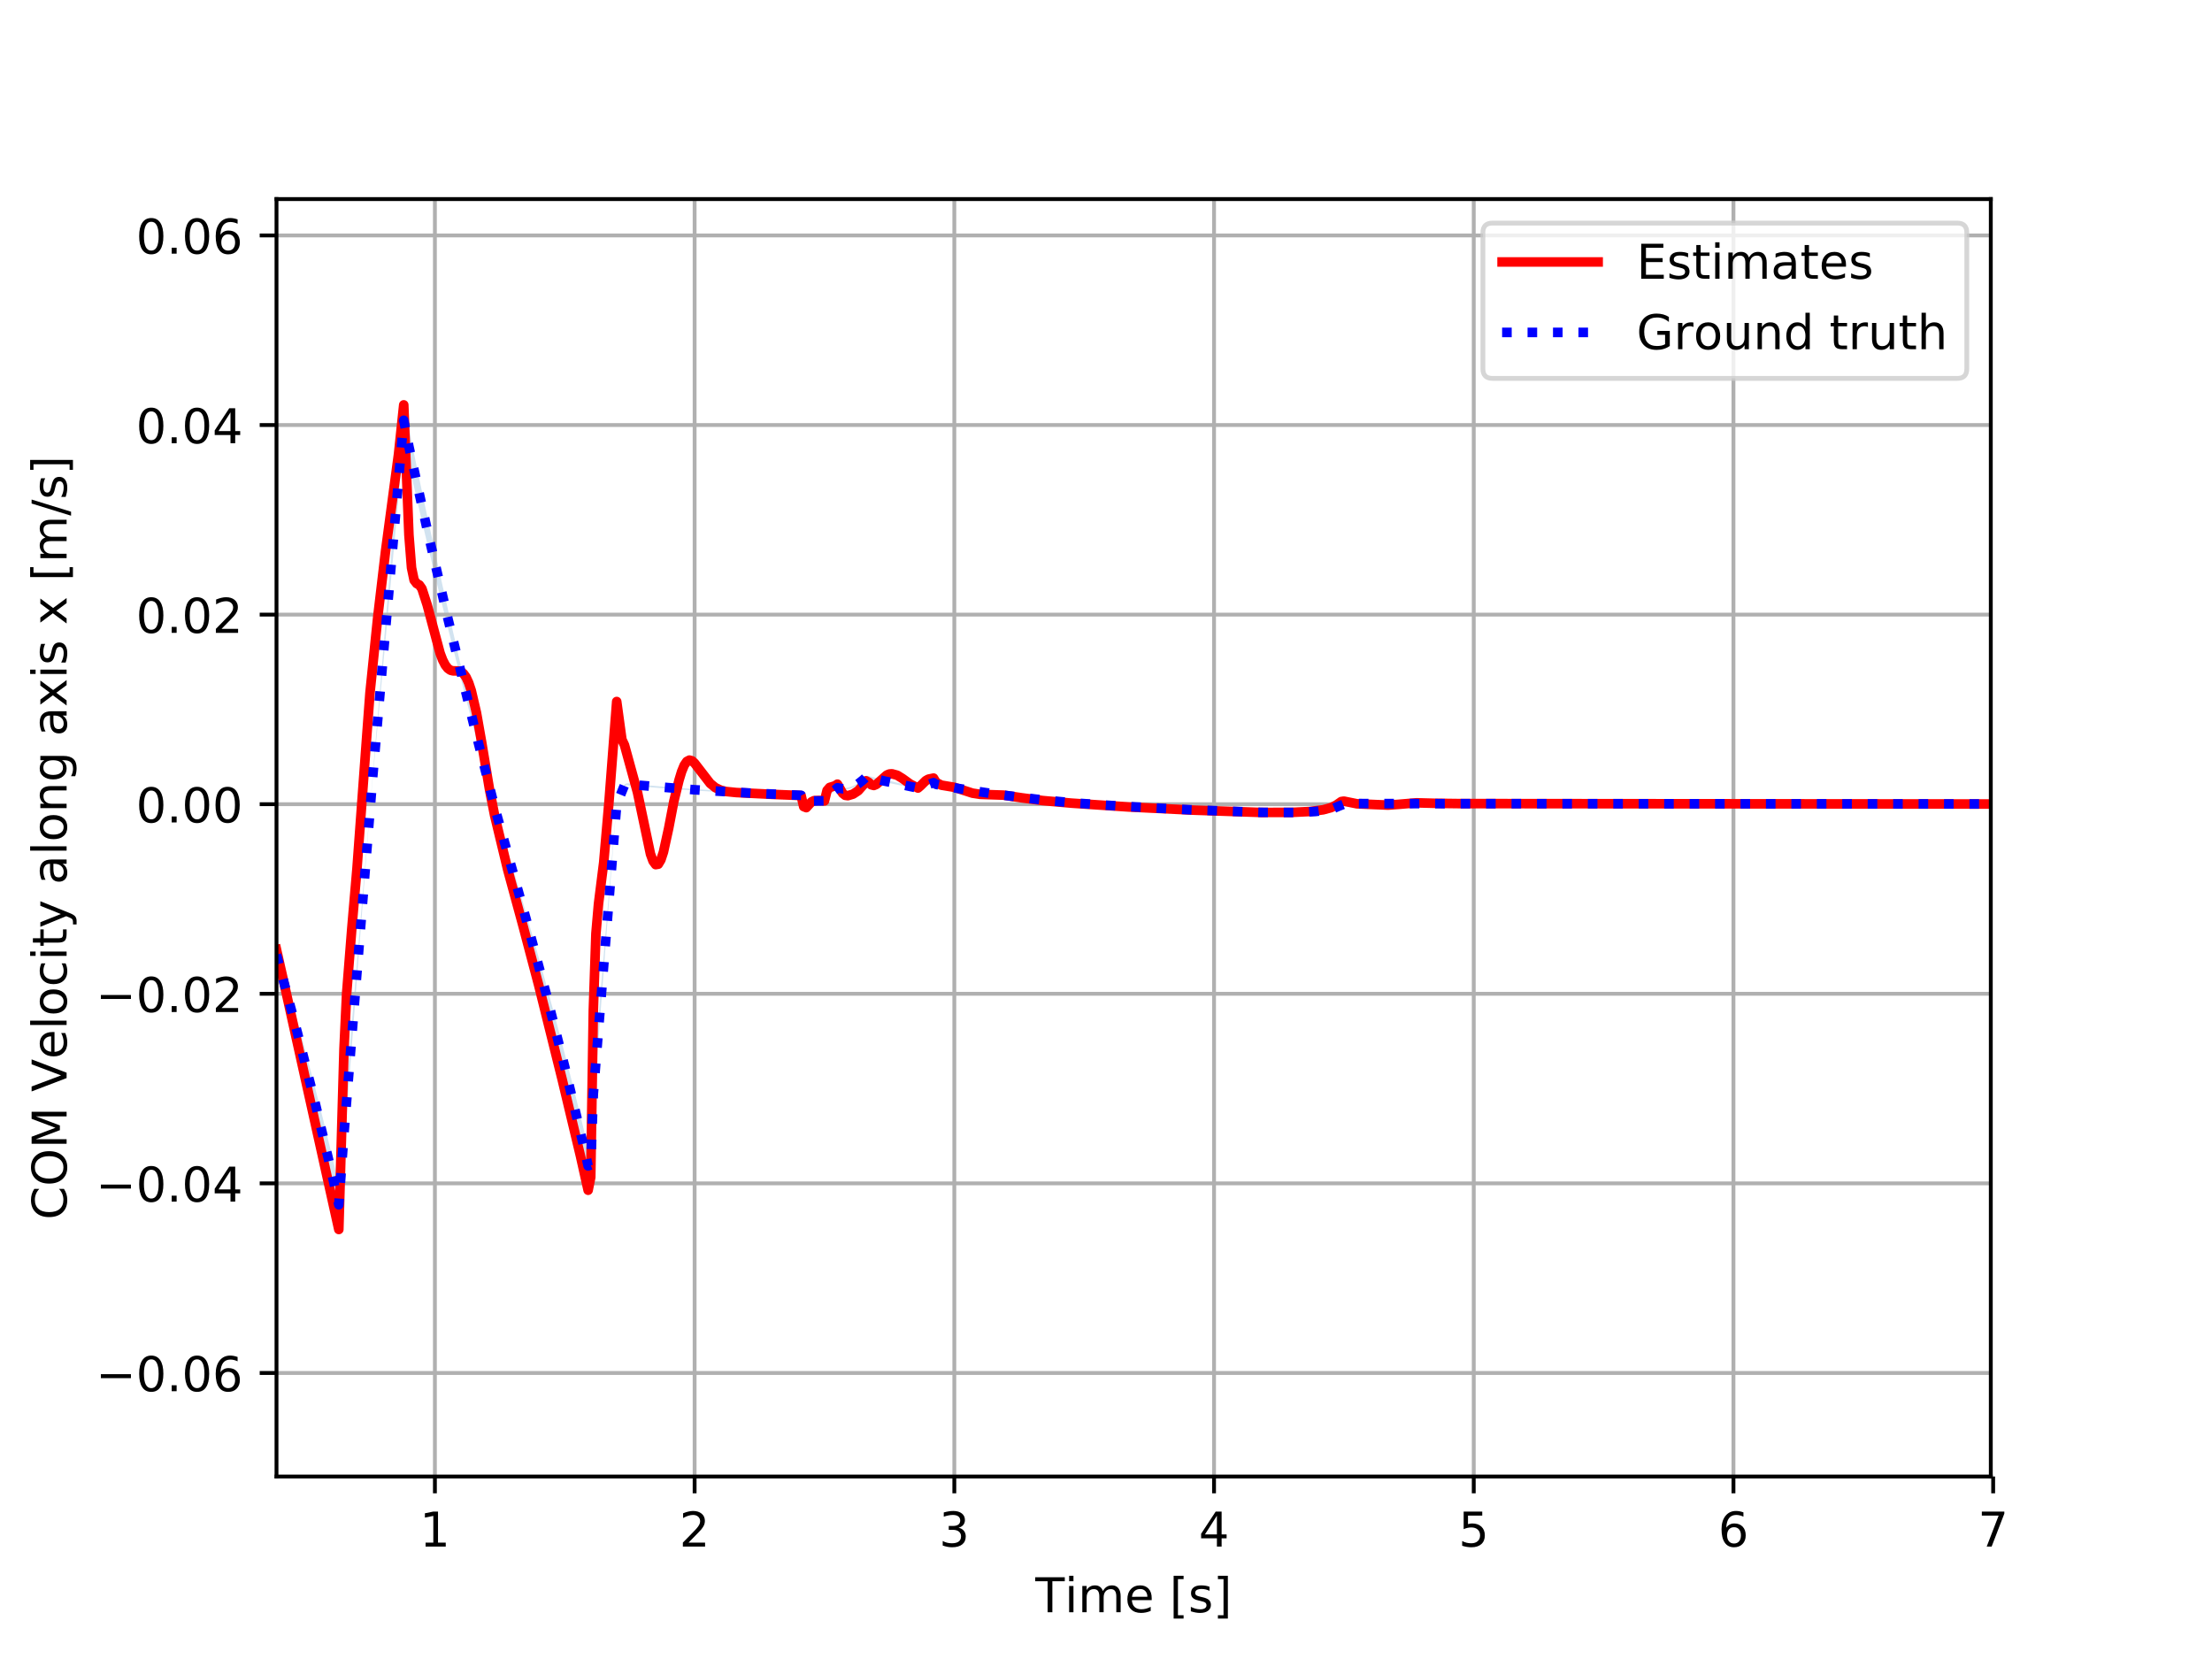 <?xml version="1.0" encoding="utf-8" standalone="no"?>
<!DOCTYPE svg PUBLIC "-//W3C//DTD SVG 1.1//EN"
  "http://www.w3.org/Graphics/SVG/1.1/DTD/svg11.dtd">
<!-- Created with matplotlib (https://matplotlib.org/) -->
<svg height="345.6pt" version="1.1" viewBox="0 0 460.8 345.6" width="460.8pt" xmlns="http://www.w3.org/2000/svg" xmlns:xlink="http://www.w3.org/1999/xlink">
 <defs>
  <style type="text/css">
*{stroke-linecap:butt;stroke-linejoin:round;}
  </style>
 </defs>
 <g id="figure_1">
  <g id="patch_1">
   <path d="M 0 345.6 
L 460.8 345.6 
L 460.8 0 
L 0 0 
z
" style="fill:#ffffff;"/>
  </g>
  <g id="axes_1">
   <g id="patch_2">
    <path d="M 57.6 307.584 
L 414.72 307.584 
L 414.72 41.472 
L 57.6 41.472 
z
" style="fill:#ffffff;"/>
   </g>
   <g id="PolyCollection_1">
    <path clip-path="url(#p27d67dd63d)" d="M 36.496 167.529 
L 36.496 167.529 
L 37.037 179.547 
L 37.578 186.697 
L 38.119 534.354 
L 38.66 619.208 
L 39.201 740.54 
L 39.742 626.148 
L 40.283 235.798 
L 40.824 -353.844 
L 41.365 -769.827 
L 41.906 -1176.247 
L 42.447 -1242.251 
L 42.988 -1250.849 
L 43.529 -1165.713 
L 44.07 -931.756 
L 44.611 -822.787 
L 45.153 -490.38 
L 45.694 -377.047 
L 46.235 -170.87 
L 46.776 98.101 
L 47.317 211.289 
L 47.858 144.276 
L 48.399 126.487 
L 48.94 169.661 
L 49.481 174.029 
L 50.022 171.875 
L 50.563 173.474 
L 51.104 175.61 
L 51.645 177.39 
L 52.186 179.132 
L 52.727 180.913 
L 53.268 182.705 
L 53.809 184.5 
L 54.35 186.302 
L 54.891 188.113 
L 55.432 189.932 
L 55.973 191.76 
L 56.514 193.598 
L 57.055 195.446 
L 57.596 197.305 
L 58.137 199.175 
L 58.678 201.057 
L 59.219 202.952 
L 59.76 204.859 
L 60.301 206.781 
L 60.842 208.717 
L 61.383 210.667 
L 61.924 212.634 
L 62.465 214.616 
L 63.006 216.615 
L 63.547 218.632 
L 64.088 220.667 
L 64.629 222.72 
L 65.17 224.794 
L 65.711 226.887 
L 66.252 229.001 
L 66.793 231.137 
L 67.335 233.296 
L 67.876 235.478 
L 68.417 237.684 
L 68.958 239.917 
L 69.499 242.177 
L 70.04 244.468 
L 70.581 246.805 
L 71.122 239.167 
L 71.663 232.661 
L 72.204 226.172 
L 72.745 219.699 
L 73.286 213.24 
L 73.827 206.793 
L 74.368 200.357 
L 74.909 193.93 
L 75.45 187.509 
L 75.991 181.095 
L 76.532 174.684 
L 77.073 168.284 
L 77.614 162.468 
L 78.155 156.645 
L 78.696 150.813 
L 79.237 144.97 
L 79.778 139.115 
L 80.319 133.246 
L 80.86 127.362 
L 81.401 121.459 
L 81.942 115.537 
L 82.483 109.592 
L 83.024 103.621 
L 83.565 97.619 
L 84.106 91.551 
L 84.647 94.369 
L 85.188 96.784 
L 85.729 99.176 
L 86.27 101.548 
L 86.811 103.899 
L 87.352 106.231 
L 87.893 108.543 
L 88.434 110.838 
L 88.975 113.115 
L 89.517 115.375 
L 90.058 117.619 
L 90.599 119.848 
L 91.14 122.061 
L 91.681 124.261 
L 92.222 126.447 
L 92.763 128.62 
L 93.304 130.781 
L 93.845 132.931 
L 94.386 135.07 
L 94.927 137.199 
L 95.468 139.318 
L 96.009 141.429 
L 96.55 143.531 
L 97.091 145.626 
L 97.632 147.714 
L 98.173 149.796 
L 98.714 151.872 
L 99.255 153.943 
L 99.796 156.011 
L 100.337 158.074 
L 100.878 160.135 
L 101.419 162.193 
L 101.96 164.249 
L 102.501 166.305 
L 103.042 168.103 
L 103.583 169.904 
L 104.124 171.708 
L 104.665 173.515 
L 105.206 175.328 
L 105.747 177.145 
L 106.288 178.967 
L 106.829 180.795 
L 107.37 182.63 
L 107.911 184.473 
L 108.452 186.322 
L 108.993 188.18 
L 109.534 190.047 
L 110.075 191.923 
L 110.616 193.81 
L 111.157 195.707 
L 111.698 197.615 
L 112.24 199.534 
L 112.781 201.466 
L 113.322 203.411 
L 113.863 205.37 
L 114.404 207.343 
L 114.945 209.33 
L 115.486 211.333 
L 116.027 213.352 
L 116.568 215.388 
L 117.109 217.442 
L 117.65 219.513 
L 118.191 221.603 
L 118.732 223.713 
L 119.273 225.843 
L 119.814 227.995 
L 120.355 230.169 
L 120.896 232.366 
L 121.437 234.588 
L 121.978 236.837 
L 122.519 239.119 
L 123.06 238.912 
L 123.601 224.853 
L 124.142 218.363 
L 124.683 211.887 
L 125.224 205.422 
L 125.765 198.967 
L 126.306 192.52 
L 126.847 186.08 
L 127.388 179.644 
L 127.929 173.212 
L 128.47 167.539 
L 129.011 166.285 
L 129.552 165.031 
L 130.093 163.77 
L 130.634 163.58 
L 131.175 163.626 
L 131.716 163.676 
L 132.257 163.725 
L 132.798 163.774 
L 133.339 163.822 
L 133.88 163.869 
L 134.422 163.915 
L 134.963 163.961 
L 135.504 164.006 
L 136.045 164.05 
L 136.586 164.094 
L 137.127 164.137 
L 137.668 164.18 
L 138.209 164.221 
L 138.75 164.263 
L 139.291 164.303 
L 139.832 164.343 
L 140.373 164.383 
L 140.914 164.421 
L 141.455 164.46 
L 141.996 164.498 
L 142.537 164.535 
L 143.078 164.571 
L 143.619 164.607 
L 144.16 164.643 
L 144.701 164.678 
L 145.242 164.713 
L 145.783 164.747 
L 146.324 164.781 
L 146.865 164.814 
L 147.406 164.847 
L 147.947 164.879 
L 148.488 164.911 
L 149.029 164.942 
L 149.57 164.973 
L 150.111 165.004 
L 150.652 165.035 
L 151.193 165.068 
L 151.734 165.096 
L 152.275 165.125 
L 152.816 165.153 
L 153.357 165.181 
L 153.898 165.209 
L 154.439 165.236 
L 154.98 165.263 
L 155.521 165.289 
L 156.062 165.316 
L 156.604 165.341 
L 157.145 165.367 
L 157.686 165.392 
L 158.227 165.417 
L 158.768 165.441 
L 159.309 165.466 
L 159.85 165.489 
L 160.391 165.513 
L 160.932 165.536 
L 161.473 165.559 
L 162.014 165.582 
L 162.555 165.604 
L 163.096 165.626 
L 163.637 165.648 
L 164.178 165.669 
L 164.719 165.69 
L 165.26 165.711 
L 165.801 165.732 
L 166.342 165.752 
L 166.883 165.772 
L 167.424 166.803 
L 167.965 166.905 
L 168.506 166.906 
L 169.047 166.899 
L 169.588 166.892 
L 170.129 166.884 
L 170.67 166.876 
L 171.211 166.868 
L 171.752 166.86 
L 172.293 165.855 
L 172.834 165.521 
L 173.375 165.148 
L 173.916 164.731 
L 174.457 164.274 
L 174.998 164.415 
L 175.539 164.478 
L 176.08 164.476 
L 176.621 164.405 
L 177.162 164.272 
L 177.703 164.078 
L 178.244 163.82 
L 178.786 163.497 
L 179.327 163.112 
L 179.868 162.667 
L 180.409 162.171 
L 180.95 162.191 
L 181.491 162.331 
L 182.032 162.468 
L 182.573 162.604 
L 183.114 162.73 
L 183.655 162.841 
L 184.196 162.939 
L 184.737 163.024 
L 185.278 163.124 
L 185.819 163.238 
L 186.36 163.354 
L 186.901 163.469 
L 187.442 163.582 
L 187.983 163.695 
L 188.524 163.806 
L 189.065 163.916 
L 189.606 164.024 
L 190.147 164.132 
L 190.688 164.238 
L 191.229 164.343 
L 191.77 164.168 
L 192.311 163.96 
L 192.852 163.75 
L 193.393 163.554 
L 193.934 163.432 
L 194.475 163.267 
L 195.016 163.595 
L 195.557 163.667 
L 196.098 163.828 
L 196.639 163.932 
L 197.18 164.011 
L 197.721 164.103 
L 198.262 164.193 
L 198.803 164.281 
L 199.344 164.368 
L 199.885 164.455 
L 200.426 164.54 
L 200.968 164.624 
L 201.509 164.706 
L 202.05 164.788 
L 202.591 164.869 
L 203.132 164.949 
L 203.673 165.028 
L 204.214 165.107 
L 204.755 165.185 
L 205.296 165.261 
L 205.837 165.336 
L 206.378 165.41 
L 206.919 165.483 
L 207.46 165.554 
L 208.001 165.624 
L 208.542 165.693 
L 209.083 165.761 
L 209.624 165.829 
L 210.165 165.895 
L 210.706 165.96 
L 211.247 166.025 
L 211.788 166.089 
L 212.329 166.152 
L 212.87 166.215 
L 213.411 166.277 
L 213.952 166.338 
L 214.493 166.399 
L 215.034 166.459 
L 215.575 166.519 
L 216.116 166.578 
L 216.657 166.637 
L 217.198 166.695 
L 217.739 166.751 
L 218.28 166.806 
L 218.821 166.859 
L 219.362 166.91 
L 219.903 166.96 
L 220.444 167.009 
L 220.985 167.056 
L 221.526 167.103 
L 222.067 167.148 
L 222.608 167.192 
L 223.149 167.235 
L 223.691 167.277 
L 224.232 167.318 
L 224.773 167.358 
L 225.314 167.398 
L 225.855 167.437 
L 226.396 167.475 
L 226.937 167.512 
L 227.478 167.549 
L 228.019 167.585 
L 228.56 167.62 
L 229.101 167.655 
L 229.642 167.689 
L 230.183 167.723 
L 230.724 167.757 
L 231.265 167.79 
L 231.806 167.822 
L 232.347 167.854 
L 232.888 167.886 
L 233.429 167.917 
L 233.97 167.948 
L 234.511 167.979 
L 235.052 168.009 
L 235.593 168.039 
L 236.134 168.068 
L 236.675 168.097 
L 237.216 168.126 
L 237.757 168.155 
L 238.298 168.183 
L 238.839 168.211 
L 239.38 168.238 
L 239.921 168.266 
L 240.462 168.293 
L 241.003 168.32 
L 241.544 168.346 
L 242.085 168.372 
L 242.626 168.398 
L 243.167 168.424 
L 243.708 168.449 
L 244.249 168.474 
L 244.79 168.498 
L 245.331 168.523 
L 245.873 168.546 
L 246.414 168.57 
L 246.955 168.593 
L 247.496 168.616 
L 248.037 168.638 
L 248.578 168.661 
L 249.119 168.683 
L 249.66 168.704 
L 250.201 168.726 
L 250.742 168.748 
L 251.283 168.77 
L 251.824 168.791 
L 252.365 168.812 
L 252.906 168.833 
L 253.447 168.854 
L 253.988 168.875 
L 254.529 168.895 
L 255.07 168.915 
L 255.611 168.935 
L 256.152 168.954 
L 256.693 168.973 
L 257.234 168.992 
L 257.775 169.01 
L 258.316 169.028 
L 258.857 169.045 
L 259.398 169.061 
L 259.939 169.077 
L 260.48 169.092 
L 261.021 169.106 
L 261.562 169.119 
L 262.103 169.131 
L 262.644 169.142 
L 263.185 169.152 
L 263.726 169.161 
L 264.267 169.168 
L 264.808 169.174 
L 265.349 169.18 
L 265.89 169.184 
L 266.431 169.186 
L 266.972 169.187 
L 267.513 169.187 
L 268.055 169.185 
L 268.596 169.181 
L 269.137 169.174 
L 269.678 169.166 
L 270.219 169.155 
L 270.76 169.141 
L 271.301 169.124 
L 271.842 169.104 
L 272.383 169.08 
L 272.924 169.051 
L 273.465 169.017 
L 274.006 168.976 
L 274.547 168.928 
L 275.088 168.872 
L 275.629 168.805 
L 276.17 168.724 
L 276.711 168.627 
L 277.252 168.508 
L 277.793 168.359 
L 278.334 168.171 
L 278.875 167.924 
L 279.416 167.675 
L 279.957 167.521 
L 280.498 167.447 
L 281.039 167.415 
L 281.58 167.403 
L 282.121 167.398 
L 282.662 167.409 
L 283.203 167.413 
L 283.744 167.414 
L 284.285 167.415 
L 284.826 167.416 
L 285.367 167.416 
L 285.908 167.416 
L 286.449 167.416 
L 286.99 167.416 
L 287.531 167.416 
L 288.072 167.416 
L 288.613 167.416 
L 289.154 167.416 
L 289.695 167.416 
L 290.237 167.416 
L 290.778 167.416 
L 291.319 167.415 
L 291.86 167.415 
L 292.401 167.415 
L 292.942 167.415 
L 293.483 167.415 
L 294.024 167.414 
L 294.565 167.414 
L 295.106 167.414 
L 295.647 167.414 
L 296.188 167.414 
L 296.729 167.413 
L 297.27 167.413 
L 297.811 167.413 
L 298.352 167.413 
L 298.893 167.412 
L 299.434 167.412 
L 299.975 167.412 
L 300.516 167.411 
L 301.057 167.411 
L 301.598 167.411 
L 302.139 167.41 
L 302.68 167.41 
L 303.221 167.41 
L 303.762 167.41 
L 304.303 167.409 
L 304.844 167.409 
L 305.385 167.409 
L 305.926 167.408 
L 306.467 167.408 
L 307.008 167.408 
L 307.549 167.407 
L 308.09 167.407 
L 308.631 167.407 
L 309.172 167.407 
L 309.713 167.406 
L 310.254 167.406 
L 310.795 167.406 
L 311.336 167.405 
L 311.877 167.405 
L 312.419 167.405 
L 312.96 167.404 
L 313.501 167.404 
L 314.042 167.404 
L 314.583 167.404 
L 315.124 167.403 
L 315.665 167.403 
L 316.206 167.403 
L 316.747 167.402 
L 317.288 167.402 
L 317.829 167.402 
L 318.37 167.402 
L 318.911 167.401 
L 319.452 167.401 
L 319.993 167.401 
L 320.534 167.401 
L 321.075 167.4 
L 321.616 167.4 
L 322.157 167.4 
L 322.698 167.4 
L 323.239 167.4 
L 323.78 167.399 
L 324.321 167.399 
L 324.862 167.399 
L 325.403 167.399 
L 325.944 167.398 
L 326.485 167.398 
L 327.026 167.398 
L 327.567 167.398 
L 328.108 167.398 
L 328.649 167.398 
L 329.19 167.397 
L 329.731 167.397 
L 330.272 167.397 
L 330.813 167.397 
L 331.354 167.397 
L 331.895 167.397 
L 332.436 167.397 
L 332.977 167.396 
L 333.518 167.396 
L 334.059 167.396 
L 334.6 167.396 
L 335.142 167.396 
L 335.683 167.396 
L 336.224 167.396 
L 336.765 167.396 
L 337.306 167.396 
L 337.847 167.396 
L 338.388 167.396 
L 338.929 167.396 
L 339.47 167.396 
L 340.011 167.396 
L 340.552 167.396 
L 341.093 167.396 
L 341.634 167.396 
L 342.175 167.396 
L 342.716 167.396 
L 343.257 167.396 
L 343.798 167.396 
L 344.339 167.396 
L 344.88 167.396 
L 345.421 167.396 
L 345.962 167.396 
L 346.503 167.396 
L 347.044 167.396 
L 347.585 167.397 
L 348.126 167.397 
L 348.667 167.397 
L 349.208 167.397 
L 349.749 167.397 
L 350.29 167.397 
L 350.831 167.397 
L 351.372 167.398 
L 351.913 167.398 
L 352.454 167.398 
L 352.995 167.398 
L 353.536 167.399 
L 354.077 167.399 
L 354.618 167.399 
L 355.159 167.399 
L 355.7 167.4 
L 356.241 167.4 
L 356.782 167.4 
L 357.324 167.401 
L 357.865 167.401 
L 358.406 167.401 
L 358.947 167.402 
L 359.488 167.402 
L 360.029 167.402 
L 360.57 167.403 
L 361.111 167.403 
L 361.652 167.403 
L 362.193 167.404 
L 362.734 167.404 
L 363.275 167.405 
L 363.816 167.405 
L 364.357 167.406 
L 364.898 167.406 
L 365.439 167.407 
L 365.98 167.407 
L 366.521 167.408 
L 367.062 167.408 
L 367.603 167.409 
L 368.144 167.409 
L 368.685 167.41 
L 369.226 167.41 
L 369.767 167.411 
L 370.308 167.412 
L 370.849 167.412 
L 371.39 167.413 
L 371.931 167.413 
L 372.472 167.414 
L 373.013 167.415 
L 373.554 167.415 
L 374.095 167.416 
L 374.636 167.417 
L 375.177 167.417 
L 375.718 167.418 
L 376.259 167.419 
L 376.8 167.419 
L 377.341 167.42 
L 377.882 167.421 
L 378.423 167.422 
L 378.964 167.422 
L 379.506 167.423 
L 380.047 167.424 
L 380.588 167.425 
L 381.129 167.426 
L 381.67 167.426 
L 382.211 167.427 
L 382.752 167.428 
L 383.293 167.429 
L 383.834 167.43 
L 384.375 167.431 
L 384.916 167.431 
L 385.457 167.432 
L 385.998 167.433 
L 386.539 167.434 
L 387.08 167.435 
L 387.621 167.436 
L 388.162 167.437 
L 388.703 167.438 
L 389.244 167.439 
L 389.785 167.44 
L 390.326 167.441 
L 390.867 167.442 
L 391.408 167.443 
L 391.949 167.444 
L 392.49 167.445 
L 393.031 167.446 
L 393.572 167.447 
L 394.113 167.448 
L 394.654 167.449 
L 395.195 167.45 
L 395.736 167.451 
L 396.277 167.452 
L 396.818 167.453 
L 397.359 167.454 
L 397.9 167.455 
L 398.441 167.456 
L 398.982 167.457 
L 399.523 167.458 
L 400.064 167.459 
L 400.605 167.46 
L 401.146 167.461 
L 401.688 167.463 
L 402.229 167.464 
L 402.77 167.465 
L 403.311 167.466 
L 403.852 167.467 
L 404.393 167.468 
L 404.934 167.469 
L 405.475 167.47 
L 406.016 167.471 
L 406.557 167.472 
L 407.098 167.474 
L 407.639 167.475 
L 408.18 167.476 
L 408.721 167.477 
L 409.262 167.478 
L 409.803 167.479 
L 410.344 167.48 
L 410.885 167.481 
L 411.426 167.483 
L 411.967 167.484 
L 412.508 167.485 
L 413.049 167.486 
L 413.59 167.487 
L 414.131 167.488 
L 414.672 167.489 
L 415.213 167.49 
L 415.754 167.492 
L 416.295 167.493 
L 416.836 167.494 
L 417.377 167.495 
L 417.918 167.496 
L 418.459 167.497 
L 419 167.498 
L 419.541 167.499 
L 420.082 167.501 
L 420.623 167.502 
L 421.164 167.503 
L 421.705 167.504 
L 422.246 167.505 
L 422.787 167.506 
L 423.328 167.507 
L 423.87 167.508 
L 424.411 167.509 
L 424.952 167.51 
L 425.493 167.511 
L 426.034 167.512 
L 426.575 167.513 
L 427.116 167.514 
L 427.657 167.515 
L 428.198 167.517 
L 428.739 167.518 
L 429.28 167.519 
L 429.821 167.52 
L 430.362 167.521 
L 430.903 167.522 
L 431.444 167.523 
L 431.985 167.523 
L 432.526 167.524 
L 433.067 167.525 
L 433.608 167.526 
L 434.149 167.527 
L 434.69 167.528 
L 435.231 167.529 
L 435.772 167.53 
L 436.313 167.531 
L 436.854 167.532 
L 437.395 167.533 
L 437.936 167.534 
L 438.477 167.534 
L 439.018 167.535 
L 439.559 167.536 
L 440.1 167.537 
L 440.641 167.538 
L 441.182 167.539 
L 441.723 167.539 
L 442.264 167.54 
L 442.805 167.541 
L 443.346 167.542 
L 443.887 167.542 
L 444.428 167.543 
L 444.969 167.544 
L 445.51 167.545 
L 446.051 167.545 
L 446.593 167.546 
L 447.134 167.547 
L 447.675 167.547 
L 448.216 167.548 
L 448.757 167.549 
L 449.298 167.549 
L 449.839 167.55 
L 450.38 167.55 
L 450.921 167.551 
L 451.462 167.552 
L 452.003 167.552 
L 452.544 167.553 
L 453.085 167.553 
L 453.626 167.554 
L 454.167 167.554 
L 454.708 167.555 
L 455.249 167.555 
L 455.79 167.556 
L 456.331 167.556 
L 456.872 167.557 
L 457.413 167.557 
L 457.954 167.557 
L 458.495 167.558 
L 459.036 167.558 
L 459.577 167.559 
L 460.118 167.559 
L 460.659 167.559 
L 461.2 167.56 
L 461.741 167.56 
L 462.282 167.56 
L 462.823 167.561 
L 463.364 167.561 
L 463.905 167.561 
L 464.446 167.562 
L 464.987 167.562 
L 465.528 167.562 
L 466.069 167.562 
L 466.61 167.563 
L 467.151 167.563 
L 467.692 167.563 
L 468.233 167.563 
L 468.775 167.563 
L 469.316 167.563 
L 469.857 167.564 
L 470.398 167.564 
L 470.939 167.564 
L 471.48 167.564 
L 472.021 167.564 
L 472.562 167.564 
L 473.103 167.564 
L 473.644 167.564 
L 474.185 167.564 
L 474.726 167.564 
L 475.267 167.564 
L 475.808 167.564 
L 476.349 167.565 
L 476.89 167.565 
L 477.431 167.565 
L 477.972 167.565 
L 478.513 167.565 
L 479.054 167.565 
L 479.595 167.565 
L 480.136 167.565 
L 480.677 167.564 
L 481.218 167.564 
L 481.759 167.564 
L 482.3 167.564 
L 482.841 167.564 
L 483.382 167.564 
L 483.923 167.564 
L 484.464 167.564 
L 485.005 167.564 
L 485.546 167.564 
L 486.087 167.564 
L 486.628 167.563 
L 487.169 167.563 
L 487.71 167.563 
L 488.251 167.563 
L 488.792 167.563 
L 489.333 167.563 
L 489.874 167.563 
L 490.415 167.562 
L 490.957 167.562 
L 491.498 167.562 
L 492.039 167.562 
L 492.58 167.562 
L 493.121 167.561 
L 493.662 167.561 
L 494.203 167.561 
L 494.744 167.561 
L 495.285 167.561 
L 495.826 167.56 
L 496.367 167.56 
L 496.908 167.56 
L 497.449 167.56 
L 497.99 167.559 
L 498.531 167.559 
L 499.072 167.559 
L 499.613 167.559 
L 500.154 167.558 
L 500.695 167.558 
L 501.236 167.558 
L 501.777 167.558 
L 502.318 167.557 
L 502.859 167.557 
L 503.4 167.557 
L 503.941 167.557 
L 504.482 167.556 
L 505.023 167.556 
L 505.564 167.556 
L 506.105 167.555 
L 506.646 167.555 
L 507.187 167.555 
L 507.728 167.554 
L 508.269 167.554 
L 508.81 167.554 
L 509.351 167.554 
L 509.892 167.553 
L 510.433 167.553 
L 510.974 167.553 
L 511.515 167.552 
L 512.056 167.552 
L 512.597 167.552 
L 513.139 167.552 
L 513.68 167.551 
L 514.221 167.551 
L 514.762 167.551 
L 515.303 167.55 
L 515.844 167.55 
L 516.385 167.55 
L 516.926 167.55 
L 517.467 167.549 
L 518.008 167.549 
L 518.549 167.549 
L 519.09 167.549 
L 519.631 167.548 
L 520.172 167.548 
L 520.713 167.548 
L 521.254 167.548 
L 521.795 167.547 
L 522.336 167.547 
L 522.877 167.547 
L 523.418 167.546 
L 523.959 167.546 
L 524.5 167.546 
L 525.041 167.545 
L 525.582 167.545 
L 526.123 167.545 
L 526.664 167.545 
L 527.205 167.544 
L 527.746 167.544 
L 528.287 167.544 
L 528.828 167.543 
L 529.369 167.543 
L 529.91 167.543 
L 530.451 167.543 
L 530.992 167.543 
L 531.533 167.542 
L 532.074 167.542 
L 532.615 167.542 
L 533.156 167.541 
L 533.697 167.541 
L 534.238 167.541 
L 534.779 167.541 
L 535.321 167.541 
L 535.862 167.54 
L 536.403 167.54 
L 536.944 167.54 
L 537.485 167.54 
L 538.026 167.539 
L 538.567 167.539 
L 539.108 167.539 
L 539.649 167.539 
L 540.19 167.538 
L 540.731 167.538 
L 541.272 167.538 
L 541.813 167.538 
L 542.354 167.537 
L 542.895 167.537 
L 543.436 167.537 
L 543.977 167.537 
L 544.518 167.537 
L 545.059 167.536 
L 545.6 167.536 
L 546.141 167.536 
L 546.682 167.536 
L 547.223 167.536 
L 547.764 167.535 
L 548.305 167.535 
L 548.846 167.535 
L 549.387 167.535 
L 549.928 167.535 
L 550.469 167.535 
L 551.01 167.534 
L 551.551 167.534 
L 552.092 167.534 
L 552.633 167.534 
L 553.174 167.534 
L 553.715 167.534 
L 554.256 167.533 
L 554.797 167.533 
L 555.338 167.533 
L 555.879 167.533 
L 556.42 167.533 
L 556.961 167.533 
L 557.502 167.532 
L 558.044 167.532 
L 558.585 167.532 
L 559.126 167.532 
L 559.667 167.532 
L 560.208 167.532 
L 560.749 167.532 
L 561.29 167.531 
L 561.831 167.531 
L 562.372 167.531 
L 562.913 167.531 
L 563.454 167.531 
L 563.995 167.531 
L 564.536 167.531 
L 565.077 167.531 
L 565.618 167.53 
L 566.159 167.53 
L 566.7 167.53 
L 567.241 167.53 
L 567.782 167.53 
L 568.323 167.53 
L 568.864 167.53 
L 569.405 167.529 
L 569.946 167.529 
L 570.487 167.529 
L 571.028 167.529 
L 571.569 167.529 
L 572.11 167.529 
L 572.651 167.529 
L 573.192 167.529 
L 573.733 167.529 
L 574.274 167.529 
L 574.815 167.528 
L 575.356 167.528 
L 575.897 167.528 
L 576.438 167.528 
L 576.979 167.528 
L 577.52 167.528 
L 578.061 167.528 
L 578.602 167.528 
L 579.143 167.528 
L 579.684 167.528 
L 580.226 167.528 
L 580.767 167.528 
L 581.308 167.528 
L 581.849 167.528 
L 582.39 167.528 
L 582.931 167.527 
L 583.472 167.527 
L 584.013 167.527 
L 584.554 167.527 
L 585.095 167.527 
L 585.636 167.527 
L 586.177 167.527 
L 586.718 167.527 
L 587.259 167.527 
L 587.8 167.527 
L 588.341 167.527 
L 588.882 167.527 
L 589.423 167.527 
L 589.964 167.527 
L 590.505 167.527 
L 591.046 167.527 
L 591.587 167.527 
L 592.128 167.527 
L 592.669 167.527 
L 593.21 167.527 
L 593.751 167.527 
L 594.292 167.527 
L 594.833 167.526 
L 595.374 167.526 
L 595.915 167.526 
L 596.456 167.526 
L 596.997 167.526 
L 597.538 167.526 
L 598.079 167.526 
L 598.62 167.526 
L 599.161 167.526 
L 599.702 167.526 
L 600.243 167.526 
L 600.784 167.526 
L 601.325 167.526 
L 601.866 167.526 
L 602.408 167.526 
L 602.949 167.526 
L 603.49 167.526 
L 604.031 167.526 
L 604.572 167.526 
L 605.113 167.526 
L 605.654 167.526 
L 606.195 167.526 
L 606.736 167.526 
L 607.277 167.526 
L 607.818 167.526 
L 608.359 167.526 
L 608.9 167.526 
L 609.441 167.526 
L 609.982 167.526 
L 610.523 167.526 
L 611.064 167.526 
L 611.605 167.526 
L 612.146 167.526 
L 612.687 167.526 
L 613.228 167.526 
L 613.769 167.526 
L 614.31 167.526 
L 614.851 167.526 
L 615.392 167.526 
L 615.933 167.526 
L 616.474 167.526 
L 617.015 167.526 
L 617.556 167.526 
L 618.097 167.526 
L 618.638 167.526 
L 619.179 167.526 
L 619.72 167.526 
L 620.261 167.526 
L 620.802 167.526 
L 621.343 167.526 
L 621.884 167.526 
L 622.425 167.526 
L 622.966 167.526 
L 623.507 167.526 
L 624.048 167.526 
L 624.59 167.526 
L 625.131 167.526 
L 625.672 167.526 
L 626.213 167.526 
L 626.754 167.526 
L 627.295 167.526 
L 627.836 167.526 
L 628.377 167.526 
L 628.918 167.526 
L 629.459 167.526 
L 630 167.526 
L 630.541 167.526 
L 631.082 167.526 
L 631.623 167.526 
L 632.164 167.526 
L 632.705 167.526 
L 633.246 167.526 
L 633.787 167.526 
L 634.328 167.526 
L 634.869 167.526 
L 635.41 167.526 
L 635.951 167.526 
L 636.492 167.526 
L 637.033 167.526 
L 637.574 167.526 
L 638.115 167.526 
L 638.656 167.526 
L 639.197 167.526 
L 639.738 167.526 
L 640.279 167.526 
L 640.82 167.526 
L 641.361 167.526 
L 641.902 167.526 
L 642.443 167.526 
L 642.984 167.526 
L 643.525 167.526 
L 644.066 167.526 
L 644.607 167.526 
L 645.148 167.526 
L 645.689 167.527 
L 646.23 167.527 
L 646.771 167.527 
L 647.313 167.527 
L 647.854 167.527 
L 648.395 167.527 
L 648.936 167.527 
L 649.477 167.527 
L 650.018 167.527 
L 650.559 167.527 
L 651.1 167.527 
L 651.641 167.527 
L 652.182 167.527 
L 652.723 167.527 
L 653.264 167.527 
L 653.805 167.527 
L 654.346 167.527 
L 654.887 167.527 
L 655.428 167.527 
L 655.969 167.527 
L 656.51 167.527 
L 657.051 167.527 
L 657.592 167.527 
L 658.133 167.527 
L 658.674 167.527 
L 659.215 167.527 
L 659.756 167.527 
L 660.297 167.527 
L 660.838 167.527 
L 661.379 167.527 
L 661.92 167.527 
L 662.461 167.527 
L 663.002 167.527 
L 663.543 167.527 
L 664.084 167.527 
L 664.625 167.527 
L 665.166 167.527 
L 665.707 167.527 
L 666.248 167.527 
L 666.789 167.527 
L 667.33 167.527 
L 667.871 167.527 
L 668.412 167.528 
L 668.953 167.528 
L 669.495 167.528 
L 670.036 167.528 
L 670.577 167.528 
L 671.118 167.528 
L 671.659 167.528 
L 672.2 167.528 
L 672.741 167.528 
L 673.282 167.528 
L 673.823 167.528 
L 674.364 167.528 
L 674.905 167.528 
L 675.446 167.528 
L 675.987 167.528 
L 676.528 167.528 
L 677.069 167.528 
L 677.61 167.528 
L 678.151 167.528 
L 678.692 167.528 
L 679.233 167.528 
L 679.774 167.528 
L 680.315 167.528 
L 680.856 167.528 
L 681.397 167.528 
L 681.938 167.528 
L 682.479 167.528 
L 683.02 167.528 
L 683.561 167.528 
L 684.102 167.528 
L 684.643 167.528 
L 685.184 167.528 
L 685.725 167.528 
L 686.266 167.528 
L 686.807 167.528 
L 687.348 167.528 
L 687.889 167.528 
L 688.43 167.528 
L 688.971 167.528 
L 689.512 167.528 
L 690.053 167.528 
L 690.594 167.528 
L 691.135 167.528 
L 691.677 167.528 
L 692.218 167.528 
L 692.759 167.528 
L 693.3 167.528 
L 693.841 167.528 
L 694.382 167.528 
L 694.923 167.528 
L 695.464 167.528 
L 696.005 167.528 
L 696.546 167.528 
L 697.087 167.528 
L 697.628 167.528 
L 698.169 167.528 
L 698.71 167.528 
L 699.251 167.528 
L 699.792 167.528 
L 700.333 167.528 
L 700.874 167.528 
L 701.415 167.528 
L 701.956 167.528 
L 702.497 167.528 
L 703.038 167.528 
L 703.579 167.528 
L 704.12 167.528 
L 704.661 167.528 
L 705.202 167.528 
L 705.743 167.528 
L 706.284 167.528 
L 706.825 167.528 
L 707.366 167.528 
L 707.907 167.528 
L 708.448 167.528 
L 708.989 167.529 
L 709.53 167.529 
L 710.071 167.529 
L 710.612 167.529 
L 711.153 167.529 
L 711.694 167.529 
L 712.235 167.529 
L 712.776 167.529 
L 713.317 167.529 
L 713.859 167.529 
L 714.4 167.529 
L 714.941 167.529 
L 715.482 167.529 
L 716.023 167.529 
L 716.564 167.529 
L 717.105 167.529 
L 717.646 167.529 
L 718.187 167.529 
L 718.728 167.529 
L 719.269 167.529 
L 719.81 167.529 
L 720.351 167.529 
L 720.892 167.529 
L 721.433 167.529 
L 721.974 167.529 
L 722.515 167.529 
L 723.056 167.529 
L 723.597 167.529 
L 724.138 167.529 
L 724.679 167.529 
L 725.22 167.529 
L 725.761 167.529 
L 726.302 167.529 
L 726.843 167.529 
L 727.384 167.529 
L 727.925 167.529 
L 728.466 167.529 
L 729.007 167.529 
L 729.548 167.529 
L 730.089 167.529 
L 730.63 167.529 
L 731.171 167.529 
L 731.712 167.529 
L 732.253 167.529 
L 732.794 167.529 
L 733.335 167.529 
L 733.876 167.529 
L 734.417 167.529 
L 734.958 167.529 
L 735.499 167.529 
L 736.041 167.529 
L 736.582 167.529 
L 737.123 167.529 
L 737.664 167.529 
L 738.205 167.529 
L 738.746 167.529 
L 739.287 167.529 
L 739.828 167.529 
L 740.369 167.529 
L 740.91 167.529 
L 741.451 167.529 
L 741.992 167.529 
L 742.533 167.529 
L 743.074 167.529 
L 743.615 167.529 
L 744.156 167.529 
L 744.697 167.529 
L 745.238 167.529 
L 745.779 167.529 
L 746.32 167.529 
L 746.861 167.529 
L 747.402 167.529 
L 747.943 167.529 
L 748.484 167.529 
L 749.025 167.529 
L 749.566 167.529 
L 750.107 167.529 
L 750.648 167.529 
L 751.189 167.529 
L 751.73 167.529 
L 752.271 167.529 
L 752.812 167.529 
L 753.353 167.529 
L 753.894 167.529 
L 754.435 167.529 
L 754.976 167.529 
L 755.517 167.529 
L 756.058 167.529 
L 756.599 167.529 
L 757.14 167.529 
L 757.681 167.529 
L 758.222 167.529 
L 758.764 167.529 
L 759.305 167.529 
L 759.846 167.529 
L 760.387 167.529 
L 760.928 167.529 
L 761.469 167.529 
L 762.01 167.529 
L 762.551 167.529 
L 763.092 167.529 
L 763.633 167.529 
L 764.174 167.529 
L 764.715 167.529 
L 765.256 167.529 
L 765.797 167.529 
L 766.338 167.529 
L 766.879 167.529 
L 767.42 167.529 
L 767.961 167.529 
L 768.502 167.529 
L 769.043 167.529 
L 769.584 167.529 
L 770.125 167.529 
L 770.666 167.529 
L 771.207 167.529 
L 771.748 167.529 
L 772.289 167.529 
L 772.83 167.529 
L 773.371 167.529 
L 773.912 167.529 
L 774.453 167.529 
L 774.994 167.529 
L 775.535 167.529 
L 776.076 167.529 
L 776.617 167.529 
L 777.158 167.529 
L 777.699 167.529 
L 778.24 167.529 
L 778.781 167.529 
L 779.322 167.529 
L 779.863 167.529 
L 780.404 167.529 
L 780.946 167.529 
L 781.487 167.529 
L 782.028 167.529 
L 782.569 167.529 
L 783.11 167.529 
L 783.651 167.529 
L 784.192 167.529 
L 784.733 167.529 
L 785.274 167.529 
L 785.815 167.529 
L 786.356 167.529 
L 786.897 167.529 
L 787.438 167.529 
L 787.979 167.529 
L 788.52 167.529 
L 789.061 167.529 
L 789.602 167.529 
L 790.143 167.529 
L 790.684 167.529 
L 791.225 167.529 
L 791.766 167.529 
L 792.307 167.529 
L 792.848 167.529 
L 793.389 167.529 
L 793.93 167.529 
L 794.471 167.529 
L 795.012 167.529 
L 795.553 167.529 
L 796.094 167.529 
L 796.635 167.529 
L 797.176 167.529 
L 797.717 167.529 
L 798.258 167.529 
L 798.799 167.529 
L 799.34 167.529 
L 799.881 167.529 
L 800.422 167.529 
L 800.963 167.529 
L 801.504 167.529 
L 802.045 167.529 
L 802.586 167.529 
L 803.128 167.529 
L 803.669 167.529 
L 804.21 167.529 
L 804.751 167.529 
L 805.292 167.529 
L 805.833 167.529 
L 806.374 167.529 
L 806.915 167.529 
L 807.456 167.529 
L 807.997 167.529 
L 808.538 167.529 
L 809.079 167.529 
L 809.62 167.529 
L 810.161 167.529 
L 810.702 167.529 
L 811.243 167.529 
L 811.784 167.529 
L 812.325 167.529 
L 812.866 167.529 
L 813.407 167.529 
L 813.948 167.529 
L 814.489 167.529 
L 815.03 167.529 
L 815.571 167.529 
L 816.112 167.529 
L 816.653 167.529 
L 817.194 167.529 
L 817.735 167.529 
L 818.276 167.529 
L 818.817 167.529 
L 819.358 167.529 
L 819.899 167.529 
L 820.44 167.529 
L 820.981 167.529 
L 821.522 167.529 
L 822.063 167.529 
L 822.604 167.529 
L 823.145 167.529 
L 823.686 167.529 
L 824.227 167.529 
L 824.768 167.529 
L 825.31 167.529 
L 825.851 167.529 
L 826.392 167.529 
L 826.933 167.529 
L 827.474 167.529 
L 828.015 167.529 
L 828.556 167.529 
L 829.097 167.529 
L 829.638 167.529 
L 830.179 167.529 
L 830.72 167.529 
L 831.261 167.529 
L 831.802 167.529 
L 832.343 167.529 
L 832.884 167.529 
L 833.425 167.529 
L 833.966 167.529 
L 834.507 167.529 
L 835.048 167.529 
L 835.589 167.529 
L 836.13 167.529 
L 836.671 167.529 
L 837.212 167.529 
L 837.753 167.529 
L 838.294 167.529 
L 838.835 167.529 
L 839.376 167.529 
L 839.917 167.529 
L 840.458 167.529 
L 840.999 167.529 
L 841.54 167.529 
L 842.081 167.529 
L 842.622 167.529 
L 843.163 167.529 
L 843.704 167.529 
L 844.245 167.529 
L 844.786 167.529 
L 845.327 167.529 
L 845.868 167.529 
L 846.409 167.529 
L 846.95 167.529 
L 847.492 167.529 
L 847.492 167.529 
L 847.492 167.529 
L 846.95 167.529 
L 846.409 167.529 
L 845.868 167.529 
L 845.327 167.529 
L 844.786 167.529 
L 844.245 167.529 
L 843.704 167.529 
L 843.163 167.529 
L 842.622 167.529 
L 842.081 167.529 
L 841.54 167.529 
L 840.999 167.529 
L 840.458 167.529 
L 839.917 167.529 
L 839.376 167.529 
L 838.835 167.529 
L 838.294 167.529 
L 837.753 167.529 
L 837.212 167.529 
L 836.671 167.529 
L 836.13 167.529 
L 835.589 167.529 
L 835.048 167.529 
L 834.507 167.529 
L 833.966 167.529 
L 833.425 167.529 
L 832.884 167.529 
L 832.343 167.529 
L 831.802 167.529 
L 831.261 167.529 
L 830.72 167.529 
L 830.179 167.529 
L 829.638 167.529 
L 829.097 167.529 
L 828.556 167.529 
L 828.015 167.529 
L 827.474 167.529 
L 826.933 167.529 
L 826.392 167.529 
L 825.851 167.529 
L 825.31 167.529 
L 824.768 167.529 
L 824.227 167.529 
L 823.686 167.529 
L 823.145 167.529 
L 822.604 167.529 
L 822.063 167.529 
L 821.522 167.529 
L 820.981 167.529 
L 820.44 167.529 
L 819.899 167.529 
L 819.358 167.529 
L 818.817 167.529 
L 818.276 167.529 
L 817.735 167.529 
L 817.194 167.529 
L 816.653 167.529 
L 816.112 167.529 
L 815.571 167.529 
L 815.03 167.529 
L 814.489 167.529 
L 813.948 167.529 
L 813.407 167.529 
L 812.866 167.529 
L 812.325 167.529 
L 811.784 167.529 
L 811.243 167.529 
L 810.702 167.529 
L 810.161 167.529 
L 809.62 167.529 
L 809.079 167.529 
L 808.538 167.529 
L 807.997 167.529 
L 807.456 167.529 
L 806.915 167.529 
L 806.374 167.529 
L 805.833 167.529 
L 805.292 167.529 
L 804.751 167.529 
L 804.21 167.529 
L 803.669 167.529 
L 803.128 167.529 
L 802.586 167.529 
L 802.045 167.529 
L 801.504 167.529 
L 800.963 167.529 
L 800.422 167.529 
L 799.881 167.529 
L 799.34 167.529 
L 798.799 167.529 
L 798.258 167.529 
L 797.717 167.529 
L 797.176 167.529 
L 796.635 167.529 
L 796.094 167.529 
L 795.553 167.529 
L 795.012 167.529 
L 794.471 167.529 
L 793.93 167.529 
L 793.389 167.529 
L 792.848 167.529 
L 792.307 167.529 
L 791.766 167.529 
L 791.225 167.529 
L 790.684 167.529 
L 790.143 167.529 
L 789.602 167.529 
L 789.061 167.529 
L 788.52 167.529 
L 787.979 167.529 
L 787.438 167.529 
L 786.897 167.529 
L 786.356 167.529 
L 785.815 167.529 
L 785.274 167.529 
L 784.733 167.529 
L 784.192 167.529 
L 783.651 167.529 
L 783.11 167.529 
L 782.569 167.529 
L 782.028 167.529 
L 781.487 167.529 
L 780.946 167.529 
L 780.404 167.529 
L 779.863 167.529 
L 779.322 167.529 
L 778.781 167.529 
L 778.24 167.529 
L 777.699 167.529 
L 777.158 167.529 
L 776.617 167.529 
L 776.076 167.529 
L 775.535 167.529 
L 774.994 167.529 
L 774.453 167.529 
L 773.912 167.529 
L 773.371 167.529 
L 772.83 167.529 
L 772.289 167.529 
L 771.748 167.529 
L 771.207 167.529 
L 770.666 167.529 
L 770.125 167.529 
L 769.584 167.529 
L 769.043 167.529 
L 768.502 167.529 
L 767.961 167.529 
L 767.42 167.529 
L 766.879 167.529 
L 766.338 167.529 
L 765.797 167.529 
L 765.256 167.529 
L 764.715 167.529 
L 764.174 167.529 
L 763.633 167.529 
L 763.092 167.529 
L 762.551 167.529 
L 762.01 167.529 
L 761.469 167.529 
L 760.928 167.529 
L 760.387 167.529 
L 759.846 167.529 
L 759.305 167.529 
L 758.764 167.529 
L 758.222 167.529 
L 757.681 167.529 
L 757.14 167.529 
L 756.599 167.529 
L 756.058 167.529 
L 755.517 167.529 
L 754.976 167.529 
L 754.435 167.529 
L 753.894 167.529 
L 753.353 167.529 
L 752.812 167.529 
L 752.271 167.529 
L 751.73 167.529 
L 751.189 167.529 
L 750.648 167.529 
L 750.107 167.529 
L 749.566 167.529 
L 749.025 167.529 
L 748.484 167.529 
L 747.943 167.529 
L 747.402 167.529 
L 746.861 167.529 
L 746.32 167.529 
L 745.779 167.529 
L 745.238 167.529 
L 744.697 167.529 
L 744.156 167.529 
L 743.615 167.529 
L 743.074 167.529 
L 742.533 167.529 
L 741.992 167.529 
L 741.451 167.529 
L 740.91 167.529 
L 740.369 167.529 
L 739.828 167.529 
L 739.287 167.529 
L 738.746 167.529 
L 738.205 167.529 
L 737.664 167.529 
L 737.123 167.529 
L 736.582 167.529 
L 736.041 167.529 
L 735.499 167.529 
L 734.958 167.529 
L 734.417 167.529 
L 733.876 167.529 
L 733.335 167.529 
L 732.794 167.529 
L 732.253 167.529 
L 731.712 167.529 
L 731.171 167.529 
L 730.63 167.529 
L 730.089 167.529 
L 729.548 167.529 
L 729.007 167.529 
L 728.466 167.529 
L 727.925 167.529 
L 727.384 167.529 
L 726.843 167.529 
L 726.302 167.529 
L 725.761 167.529 
L 725.22 167.529 
L 724.679 167.529 
L 724.138 167.529 
L 723.597 167.529 
L 723.056 167.529 
L 722.515 167.529 
L 721.974 167.529 
L 721.433 167.529 
L 720.892 167.529 
L 720.351 167.529 
L 719.81 167.529 
L 719.269 167.529 
L 718.728 167.529 
L 718.187 167.529 
L 717.646 167.529 
L 717.105 167.529 
L 716.564 167.529 
L 716.023 167.529 
L 715.482 167.529 
L 714.941 167.529 
L 714.4 167.529 
L 713.859 167.529 
L 713.317 167.529 
L 712.776 167.529 
L 712.235 167.529 
L 711.694 167.529 
L 711.153 167.529 
L 710.612 167.529 
L 710.071 167.529 
L 709.53 167.528 
L 708.989 167.528 
L 708.448 167.528 
L 707.907 167.528 
L 707.366 167.528 
L 706.825 167.528 
L 706.284 167.528 
L 705.743 167.528 
L 705.202 167.528 
L 704.661 167.528 
L 704.12 167.528 
L 703.579 167.528 
L 703.038 167.528 
L 702.497 167.528 
L 701.956 167.528 
L 701.415 167.528 
L 700.874 167.528 
L 700.333 167.528 
L 699.792 167.528 
L 699.251 167.528 
L 698.71 167.528 
L 698.169 167.528 
L 697.628 167.528 
L 697.087 167.528 
L 696.546 167.528 
L 696.005 167.528 
L 695.464 167.528 
L 694.923 167.528 
L 694.382 167.528 
L 693.841 167.528 
L 693.3 167.528 
L 692.759 167.528 
L 692.218 167.528 
L 691.677 167.528 
L 691.135 167.528 
L 690.594 167.528 
L 690.053 167.528 
L 689.512 167.528 
L 688.971 167.528 
L 688.43 167.528 
L 687.889 167.528 
L 687.348 167.528 
L 686.807 167.528 
L 686.266 167.528 
L 685.725 167.528 
L 685.184 167.528 
L 684.643 167.528 
L 684.102 167.528 
L 683.561 167.528 
L 683.02 167.528 
L 682.479 167.528 
L 681.938 167.528 
L 681.397 167.528 
L 680.856 167.528 
L 680.315 167.528 
L 679.774 167.527 
L 679.233 167.527 
L 678.692 167.527 
L 678.151 167.527 
L 677.61 167.527 
L 677.069 167.527 
L 676.528 167.527 
L 675.987 167.527 
L 675.446 167.527 
L 674.905 167.527 
L 674.364 167.527 
L 673.823 167.527 
L 673.282 167.527 
L 672.741 167.527 
L 672.2 167.527 
L 671.659 167.527 
L 671.118 167.527 
L 670.577 167.527 
L 670.036 167.527 
L 669.495 167.527 
L 668.953 167.527 
L 668.412 167.527 
L 667.871 167.527 
L 667.33 167.527 
L 666.789 167.527 
L 666.248 167.527 
L 665.707 167.527 
L 665.166 167.527 
L 664.625 167.527 
L 664.084 167.527 
L 663.543 167.527 
L 663.002 167.527 
L 662.461 167.527 
L 661.92 167.527 
L 661.379 167.527 
L 660.838 167.527 
L 660.297 167.527 
L 659.756 167.527 
L 659.215 167.527 
L 658.674 167.527 
L 658.133 167.527 
L 657.592 167.527 
L 657.051 167.527 
L 656.51 167.527 
L 655.969 167.527 
L 655.428 167.527 
L 654.887 167.527 
L 654.346 167.527 
L 653.805 167.527 
L 653.264 167.527 
L 652.723 167.527 
L 652.182 167.527 
L 651.641 167.527 
L 651.1 167.527 
L 650.559 167.527 
L 650.018 167.527 
L 649.477 167.526 
L 648.936 167.526 
L 648.395 167.526 
L 647.854 167.526 
L 647.313 167.526 
L 646.771 167.526 
L 646.23 167.526 
L 645.689 167.526 
L 645.148 167.526 
L 644.607 167.526 
L 644.066 167.526 
L 643.525 167.526 
L 642.984 167.526 
L 642.443 167.526 
L 641.902 167.526 
L 641.361 167.526 
L 640.82 167.526 
L 640.279 167.526 
L 639.738 167.526 
L 639.197 167.526 
L 638.656 167.526 
L 638.115 167.526 
L 637.574 167.526 
L 637.033 167.526 
L 636.492 167.526 
L 635.951 167.526 
L 635.41 167.526 
L 634.869 167.526 
L 634.328 167.526 
L 633.787 167.526 
L 633.246 167.526 
L 632.705 167.526 
L 632.164 167.526 
L 631.623 167.526 
L 631.082 167.526 
L 630.541 167.526 
L 630 167.526 
L 629.459 167.526 
L 628.918 167.526 
L 628.377 167.526 
L 627.836 167.526 
L 627.295 167.526 
L 626.754 167.526 
L 626.213 167.526 
L 625.672 167.526 
L 625.131 167.526 
L 624.59 167.526 
L 624.048 167.526 
L 623.507 167.526 
L 622.966 167.526 
L 622.425 167.526 
L 621.884 167.526 
L 621.343 167.526 
L 620.802 167.526 
L 620.261 167.526 
L 619.72 167.526 
L 619.179 167.526 
L 618.638 167.526 
L 618.097 167.526 
L 617.556 167.526 
L 617.015 167.526 
L 616.474 167.526 
L 615.933 167.525 
L 615.392 167.525 
L 614.851 167.525 
L 614.31 167.525 
L 613.769 167.525 
L 613.228 167.526 
L 612.687 167.526 
L 612.146 167.526 
L 611.605 167.526 
L 611.064 167.526 
L 610.523 167.526 
L 609.982 167.526 
L 609.441 167.526 
L 608.9 167.526 
L 608.359 167.526 
L 607.818 167.526 
L 607.277 167.526 
L 606.736 167.526 
L 606.195 167.526 
L 605.654 167.526 
L 605.113 167.526 
L 604.572 167.526 
L 604.031 167.526 
L 603.49 167.526 
L 602.949 167.526 
L 602.408 167.526 
L 601.866 167.526 
L 601.325 167.526 
L 600.784 167.526 
L 600.243 167.526 
L 599.702 167.526 
L 599.161 167.526 
L 598.62 167.526 
L 598.079 167.526 
L 597.538 167.526 
L 596.997 167.526 
L 596.456 167.526 
L 595.915 167.526 
L 595.374 167.526 
L 594.833 167.526 
L 594.292 167.526 
L 593.751 167.526 
L 593.21 167.526 
L 592.669 167.527 
L 592.128 167.527 
L 591.587 167.527 
L 591.046 167.527 
L 590.505 167.527 
L 589.964 167.527 
L 589.423 167.527 
L 588.882 167.527 
L 588.341 167.527 
L 587.8 167.527 
L 587.259 167.527 
L 586.718 167.527 
L 586.177 167.527 
L 585.636 167.527 
L 585.095 167.527 
L 584.554 167.527 
L 584.013 167.527 
L 583.472 167.527 
L 582.931 167.527 
L 582.39 167.527 
L 581.849 167.527 
L 581.308 167.527 
L 580.767 167.527 
L 580.226 167.528 
L 579.684 167.528 
L 579.143 167.528 
L 578.602 167.528 
L 578.061 167.528 
L 577.52 167.528 
L 576.979 167.528 
L 576.438 167.528 
L 575.897 167.528 
L 575.356 167.528 
L 574.815 167.528 
L 574.274 167.528 
L 573.733 167.529 
L 573.192 167.529 
L 572.651 167.529 
L 572.11 167.529 
L 571.569 167.529 
L 571.028 167.529 
L 570.487 167.529 
L 569.946 167.529 
L 569.405 167.529 
L 568.864 167.53 
L 568.323 167.53 
L 567.782 167.53 
L 567.241 167.53 
L 566.7 167.53 
L 566.159 167.53 
L 565.618 167.531 
L 565.077 167.531 
L 564.536 167.531 
L 563.995 167.531 
L 563.454 167.531 
L 562.913 167.531 
L 562.372 167.531 
L 561.831 167.532 
L 561.29 167.532 
L 560.749 167.532 
L 560.208 167.532 
L 559.667 167.532 
L 559.126 167.532 
L 558.585 167.532 
L 558.044 167.533 
L 557.502 167.533 
L 556.961 167.533 
L 556.42 167.533 
L 555.879 167.533 
L 555.338 167.533 
L 554.797 167.534 
L 554.256 167.534 
L 553.715 167.534 
L 553.174 167.534 
L 552.633 167.534 
L 552.092 167.535 
L 551.551 167.535 
L 551.01 167.535 
L 550.469 167.535 
L 549.928 167.535 
L 549.387 167.536 
L 548.846 167.536 
L 548.305 167.536 
L 547.764 167.536 
L 547.223 167.536 
L 546.682 167.536 
L 546.141 167.537 
L 545.6 167.537 
L 545.059 167.537 
L 544.518 167.537 
L 543.977 167.538 
L 543.436 167.538 
L 542.895 167.538 
L 542.354 167.538 
L 541.813 167.539 
L 541.272 167.539 
L 540.731 167.539 
L 540.19 167.539 
L 539.649 167.54 
L 539.108 167.54 
L 538.567 167.54 
L 538.026 167.54 
L 537.485 167.541 
L 536.944 167.541 
L 536.403 167.541 
L 535.862 167.542 
L 535.321 167.542 
L 534.779 167.542 
L 534.238 167.542 
L 533.697 167.543 
L 533.156 167.543 
L 532.615 167.543 
L 532.074 167.543 
L 531.533 167.544 
L 530.992 167.544 
L 530.451 167.544 
L 529.91 167.544 
L 529.369 167.545 
L 528.828 167.545 
L 528.287 167.545 
L 527.746 167.546 
L 527.205 167.546 
L 526.664 167.546 
L 526.123 167.547 
L 525.582 167.547 
L 525.041 167.547 
L 524.5 167.547 
L 523.959 167.548 
L 523.418 167.548 
L 522.877 167.548 
L 522.336 167.549 
L 521.795 167.549 
L 521.254 167.549 
L 520.713 167.55 
L 520.172 167.55 
L 519.631 167.55 
L 519.09 167.551 
L 518.549 167.551 
L 518.008 167.551 
L 517.467 167.552 
L 516.926 167.552 
L 516.385 167.552 
L 515.844 167.552 
L 515.303 167.553 
L 514.762 167.553 
L 514.221 167.553 
L 513.68 167.554 
L 513.139 167.554 
L 512.597 167.554 
L 512.056 167.555 
L 511.515 167.555 
L 510.974 167.555 
L 510.433 167.556 
L 509.892 167.556 
L 509.351 167.556 
L 508.81 167.556 
L 508.269 167.557 
L 507.728 167.557 
L 507.187 167.557 
L 506.646 167.558 
L 506.105 167.558 
L 505.564 167.559 
L 505.023 167.559 
L 504.482 167.559 
L 503.941 167.559 
L 503.4 167.56 
L 502.859 167.56 
L 502.318 167.56 
L 501.777 167.561 
L 501.236 167.561 
L 500.695 167.561 
L 500.154 167.561 
L 499.613 167.562 
L 499.072 167.562 
L 498.531 167.562 
L 497.99 167.562 
L 497.449 167.563 
L 496.908 167.563 
L 496.367 167.563 
L 495.826 167.564 
L 495.285 167.564 
L 494.744 167.564 
L 494.203 167.564 
L 493.662 167.565 
L 493.121 167.565 
L 492.58 167.565 
L 492.039 167.565 
L 491.498 167.566 
L 490.957 167.566 
L 490.415 167.566 
L 489.874 167.566 
L 489.333 167.566 
L 488.792 167.566 
L 488.251 167.567 
L 487.71 167.567 
L 487.169 167.567 
L 486.628 167.567 
L 486.087 167.567 
L 485.546 167.567 
L 485.005 167.567 
L 484.464 167.568 
L 483.923 167.568 
L 483.382 167.568 
L 482.841 167.568 
L 482.3 167.568 
L 481.759 167.568 
L 481.218 167.568 
L 480.677 167.568 
L 480.136 167.568 
L 479.595 167.568 
L 479.054 167.568 
L 478.513 167.568 
L 477.972 167.568 
L 477.431 167.568 
L 476.89 167.568 
L 476.349 167.568 
L 475.808 167.568 
L 475.267 167.568 
L 474.726 167.568 
L 474.185 167.568 
L 473.644 167.568 
L 473.103 167.568 
L 472.562 167.568 
L 472.021 167.568 
L 471.48 167.568 
L 470.939 167.567 
L 470.398 167.567 
L 469.857 167.567 
L 469.316 167.567 
L 468.775 167.567 
L 468.233 167.567 
L 467.692 167.567 
L 467.151 167.566 
L 466.61 167.566 
L 466.069 167.566 
L 465.528 167.566 
L 464.987 167.565 
L 464.446 167.565 
L 463.905 167.565 
L 463.364 167.564 
L 462.823 167.564 
L 462.282 167.564 
L 461.741 167.563 
L 461.2 167.563 
L 460.659 167.563 
L 460.118 167.562 
L 459.577 167.562 
L 459.036 167.561 
L 458.495 167.561 
L 457.954 167.56 
L 457.413 167.56 
L 456.872 167.559 
L 456.331 167.559 
L 455.79 167.559 
L 455.249 167.558 
L 454.708 167.557 
L 454.167 167.557 
L 453.626 167.556 
L 453.085 167.556 
L 452.544 167.555 
L 452.003 167.555 
L 451.462 167.554 
L 450.921 167.553 
L 450.38 167.553 
L 449.839 167.552 
L 449.298 167.551 
L 448.757 167.551 
L 448.216 167.55 
L 447.675 167.549 
L 447.134 167.549 
L 446.593 167.548 
L 446.051 167.547 
L 445.51 167.546 
L 444.969 167.545 
L 444.428 167.545 
L 443.887 167.544 
L 443.346 167.543 
L 442.805 167.542 
L 442.264 167.541 
L 441.723 167.541 
L 441.182 167.54 
L 440.641 167.539 
L 440.1 167.538 
L 439.559 167.537 
L 439.018 167.536 
L 438.477 167.535 
L 437.936 167.534 
L 437.395 167.533 
L 436.854 167.532 
L 436.313 167.531 
L 435.772 167.53 
L 435.231 167.529 
L 434.69 167.528 
L 434.149 167.527 
L 433.608 167.526 
L 433.067 167.525 
L 432.526 167.524 
L 431.985 167.523 
L 431.444 167.522 
L 430.903 167.521 
L 430.362 167.52 
L 429.821 167.519 
L 429.28 167.517 
L 428.739 167.516 
L 428.198 167.515 
L 427.657 167.514 
L 427.116 167.513 
L 426.575 167.512 
L 426.034 167.511 
L 425.493 167.51 
L 424.952 167.508 
L 424.411 167.507 
L 423.87 167.506 
L 423.328 167.505 
L 422.787 167.504 
L 422.246 167.502 
L 421.705 167.501 
L 421.164 167.5 
L 420.623 167.499 
L 420.082 167.498 
L 419.541 167.496 
L 419 167.495 
L 418.459 167.494 
L 417.918 167.493 
L 417.377 167.491 
L 416.836 167.49 
L 416.295 167.489 
L 415.754 167.488 
L 415.213 167.486 
L 414.672 167.485 
L 414.131 167.484 
L 413.59 167.483 
L 413.049 167.481 
L 412.508 167.48 
L 411.967 167.479 
L 411.426 167.478 
L 410.885 167.476 
L 410.344 167.475 
L 409.803 167.474 
L 409.262 167.473 
L 408.721 167.471 
L 408.18 167.47 
L 407.639 167.469 
L 407.098 167.468 
L 406.557 167.467 
L 406.016 167.465 
L 405.475 167.464 
L 404.934 167.463 
L 404.393 167.462 
L 403.852 167.46 
L 403.311 167.459 
L 402.77 167.458 
L 402.229 167.457 
L 401.688 167.456 
L 401.146 167.454 
L 400.605 167.453 
L 400.064 167.452 
L 399.523 167.451 
L 398.982 167.449 
L 398.441 167.448 
L 397.9 167.447 
L 397.359 167.446 
L 396.818 167.445 
L 396.277 167.444 
L 395.736 167.443 
L 395.195 167.441 
L 394.654 167.44 
L 394.113 167.439 
L 393.572 167.438 
L 393.031 167.437 
L 392.49 167.436 
L 391.949 167.435 
L 391.408 167.434 
L 390.867 167.433 
L 390.326 167.431 
L 389.785 167.43 
L 389.244 167.429 
L 388.703 167.428 
L 388.162 167.427 
L 387.621 167.426 
L 387.08 167.425 
L 386.539 167.424 
L 385.998 167.423 
L 385.457 167.422 
L 384.916 167.421 
L 384.375 167.42 
L 383.834 167.419 
L 383.293 167.418 
L 382.752 167.417 
L 382.211 167.417 
L 381.67 167.416 
L 381.129 167.415 
L 380.588 167.414 
L 380.047 167.413 
L 379.506 167.412 
L 378.964 167.411 
L 378.423 167.41 
L 377.882 167.41 
L 377.341 167.409 
L 376.8 167.408 
L 376.259 167.407 
L 375.718 167.406 
L 375.177 167.405 
L 374.636 167.405 
L 374.095 167.404 
L 373.554 167.403 
L 373.013 167.403 
L 372.472 167.402 
L 371.931 167.401 
L 371.39 167.4 
L 370.849 167.4 
L 370.308 167.399 
L 369.767 167.399 
L 369.226 167.398 
L 368.685 167.397 
L 368.144 167.397 
L 367.603 167.396 
L 367.062 167.395 
L 366.521 167.395 
L 365.98 167.394 
L 365.439 167.394 
L 364.898 167.393 
L 364.357 167.393 
L 363.816 167.392 
L 363.275 167.392 
L 362.734 167.391 
L 362.193 167.391 
L 361.652 167.39 
L 361.111 167.39 
L 360.57 167.389 
L 360.029 167.389 
L 359.488 167.389 
L 358.947 167.388 
L 358.406 167.388 
L 357.865 167.387 
L 357.324 167.387 
L 356.782 167.387 
L 356.241 167.386 
L 355.7 167.386 
L 355.159 167.386 
L 354.618 167.385 
L 354.077 167.385 
L 353.536 167.385 
L 352.995 167.385 
L 352.454 167.384 
L 351.913 167.384 
L 351.372 167.384 
L 350.831 167.384 
L 350.29 167.383 
L 349.749 167.383 
L 349.208 167.383 
L 348.667 167.383 
L 348.126 167.383 
L 347.585 167.383 
L 347.044 167.382 
L 346.503 167.382 
L 345.962 167.382 
L 345.421 167.382 
L 344.88 167.382 
L 344.339 167.382 
L 343.798 167.382 
L 343.257 167.382 
L 342.716 167.382 
L 342.175 167.382 
L 341.634 167.382 
L 341.093 167.382 
L 340.552 167.382 
L 340.011 167.382 
L 339.47 167.382 
L 338.929 167.382 
L 338.388 167.382 
L 337.847 167.382 
L 337.306 167.382 
L 336.765 167.382 
L 336.224 167.382 
L 335.683 167.382 
L 335.142 167.382 
L 334.6 167.382 
L 334.059 167.382 
L 333.518 167.382 
L 332.977 167.382 
L 332.436 167.383 
L 331.895 167.383 
L 331.354 167.383 
L 330.813 167.383 
L 330.272 167.383 
L 329.731 167.383 
L 329.19 167.384 
L 328.649 167.384 
L 328.108 167.384 
L 327.567 167.384 
L 327.026 167.384 
L 326.485 167.384 
L 325.944 167.385 
L 325.403 167.385 
L 324.862 167.385 
L 324.321 167.385 
L 323.78 167.386 
L 323.239 167.386 
L 322.698 167.386 
L 322.157 167.386 
L 321.616 167.387 
L 321.075 167.387 
L 320.534 167.387 
L 319.993 167.387 
L 319.452 167.388 
L 318.911 167.388 
L 318.37 167.388 
L 317.829 167.389 
L 317.288 167.389 
L 316.747 167.389 
L 316.206 167.389 
L 315.665 167.39 
L 315.124 167.39 
L 314.583 167.39 
L 314.042 167.391 
L 313.501 167.391 
L 312.96 167.391 
L 312.419 167.392 
L 311.877 167.392 
L 311.336 167.392 
L 310.795 167.393 
L 310.254 167.393 
L 309.713 167.393 
L 309.172 167.394 
L 308.631 167.394 
L 308.09 167.394 
L 307.549 167.395 
L 307.008 167.395 
L 306.467 167.395 
L 305.926 167.396 
L 305.385 167.396 
L 304.844 167.396 
L 304.303 167.397 
L 303.762 167.397 
L 303.221 167.397 
L 302.68 167.398 
L 302.139 167.398 
L 301.598 167.398 
L 301.057 167.399 
L 300.516 167.399 
L 299.975 167.399 
L 299.434 167.4 
L 298.893 167.4 
L 298.352 167.4 
L 297.811 167.401 
L 297.27 167.401 
L 296.729 167.401 
L 296.188 167.401 
L 295.647 167.402 
L 295.106 167.402 
L 294.565 167.402 
L 294.024 167.402 
L 293.483 167.403 
L 292.942 167.403 
L 292.401 167.403 
L 291.86 167.403 
L 291.319 167.403 
L 290.778 167.404 
L 290.237 167.404 
L 289.695 167.404 
L 289.154 167.404 
L 288.613 167.404 
L 288.072 167.404 
L 287.531 167.404 
L 286.99 167.404 
L 286.449 167.404 
L 285.908 167.404 
L 285.367 167.404 
L 284.826 167.404 
L 284.285 167.403 
L 283.744 167.402 
L 283.203 167.4 
L 282.662 167.396 
L 282.121 167.384 
L 281.58 167.389 
L 281.039 167.403 
L 280.498 167.438 
L 279.957 167.521 
L 279.416 167.69 
L 278.875 167.965 
L 278.334 168.239 
L 277.793 168.447 
L 277.252 168.611 
L 276.711 168.743 
L 276.17 168.85 
L 275.629 168.939 
L 275.088 169.013 
L 274.547 169.075 
L 274.006 169.129 
L 273.465 169.173 
L 272.924 169.211 
L 272.383 169.243 
L 271.842 169.27 
L 271.301 169.292 
L 270.76 169.311 
L 270.219 169.326 
L 269.678 169.338 
L 269.137 169.348 
L 268.596 169.354 
L 268.055 169.359 
L 267.513 169.361 
L 266.972 169.362 
L 266.431 169.361 
L 265.89 169.358 
L 265.349 169.353 
L 264.808 169.348 
L 264.267 169.341 
L 263.726 169.332 
L 263.185 169.323 
L 262.644 169.312 
L 262.103 169.3 
L 261.562 169.286 
L 261.021 169.272 
L 260.48 169.256 
L 259.939 169.239 
L 259.398 169.222 
L 258.857 169.204 
L 258.316 169.185 
L 257.775 169.166 
L 257.234 169.146 
L 256.693 169.125 
L 256.152 169.104 
L 255.611 169.083 
L 255.07 169.061 
L 254.529 169.039 
L 253.988 169.016 
L 253.447 168.994 
L 252.906 168.971 
L 252.365 168.947 
L 251.824 168.924 
L 251.283 168.9 
L 250.742 168.876 
L 250.201 168.852 
L 249.66 168.828 
L 249.119 168.804 
L 248.578 168.78 
L 248.037 168.755 
L 247.496 168.73 
L 246.955 168.705 
L 246.414 168.68 
L 245.873 168.653 
L 245.331 168.627 
L 244.79 168.6 
L 244.249 168.573 
L 243.708 168.546 
L 243.167 168.518 
L 242.626 168.489 
L 242.085 168.461 
L 241.544 168.432 
L 241.003 168.403 
L 240.462 168.373 
L 239.921 168.343 
L 239.38 168.313 
L 238.839 168.283 
L 238.298 168.252 
L 237.757 168.22 
L 237.216 168.189 
L 236.675 168.157 
L 236.134 168.125 
L 235.593 168.092 
L 235.052 168.059 
L 234.511 168.026 
L 233.97 167.992 
L 233.429 167.958 
L 232.888 167.923 
L 232.347 167.889 
L 231.806 167.853 
L 231.265 167.817 
L 230.724 167.781 
L 230.183 167.744 
L 229.642 167.706 
L 229.101 167.668 
L 228.56 167.63 
L 228.019 167.591 
L 227.478 167.551 
L 226.937 167.51 
L 226.396 167.469 
L 225.855 167.427 
L 225.314 167.384 
L 224.773 167.34 
L 224.232 167.296 
L 223.691 167.25 
L 223.149 167.204 
L 222.608 167.156 
L 222.067 167.108 
L 221.526 167.058 
L 220.985 167.007 
L 220.444 166.954 
L 219.903 166.901 
L 219.362 166.845 
L 218.821 166.788 
L 218.28 166.73 
L 217.739 166.669 
L 217.198 166.607 
L 216.657 166.543 
L 216.116 166.478 
L 215.575 166.412 
L 215.034 166.346 
L 214.493 166.28 
L 213.952 166.213 
L 213.411 166.145 
L 212.87 166.077 
L 212.329 166.007 
L 211.788 165.938 
L 211.247 165.867 
L 210.706 165.795 
L 210.165 165.723 
L 209.624 165.65 
L 209.083 165.575 
L 208.542 165.5 
L 208.001 165.424 
L 207.46 165.346 
L 206.919 165.267 
L 206.378 165.187 
L 205.837 165.106 
L 205.296 165.023 
L 204.755 164.938 
L 204.214 164.852 
L 203.673 164.765 
L 203.132 164.677 
L 202.591 164.589 
L 202.05 164.499 
L 201.509 164.409 
L 200.968 164.318 
L 200.426 164.225 
L 199.885 164.131 
L 199.344 164.036 
L 198.803 163.939 
L 198.262 163.842 
L 197.721 163.742 
L 197.18 163.641 
L 196.639 163.554 
L 196.098 163.439 
L 195.557 163.26 
L 195.016 163.181 
L 194.475 162.818 
L 193.934 163.001 
L 193.393 163.135 
L 192.852 163.352 
L 192.311 163.584 
L 191.77 163.814 
L 191.229 164.008 
L 190.688 163.892 
L 190.147 163.774 
L 189.606 163.656 
L 189.065 163.535 
L 188.524 163.414 
L 187.983 163.291 
L 187.442 163.167 
L 186.901 163.041 
L 186.36 162.914 
L 185.819 162.786 
L 185.278 162.661 
L 184.737 162.549 
L 184.196 162.455 
L 183.655 162.348 
L 183.114 162.224 
L 182.573 162.085 
L 182.032 161.936 
L 181.491 161.783 
L 180.95 161.629 
L 180.409 161.606 
L 179.868 162.155 
L 179.327 162.647 
L 178.786 163.073 
L 178.244 163.429 
L 177.703 163.715 
L 177.162 163.929 
L 176.621 164.077 
L 176.08 164.154 
L 175.539 164.156 
L 174.998 164.088 
L 174.457 163.932 
L 173.916 164.437 
L 173.375 164.897 
L 172.834 165.31 
L 172.293 165.679 
L 171.752 166.789 
L 171.211 166.798 
L 170.67 166.807 
L 170.129 166.816 
L 169.588 166.824 
L 169.047 166.833 
L 168.506 166.84 
L 167.965 166.84 
L 167.424 166.727 
L 166.883 165.588 
L 166.342 165.565 
L 165.801 165.543 
L 165.26 165.52 
L 164.719 165.497 
L 164.178 165.473 
L 163.637 165.45 
L 163.096 165.426 
L 162.555 165.401 
L 162.014 165.377 
L 161.473 165.352 
L 160.932 165.326 
L 160.391 165.301 
L 159.85 165.275 
L 159.309 165.248 
L 158.768 165.222 
L 158.227 165.195 
L 157.686 165.167 
L 157.145 165.139 
L 156.604 165.111 
L 156.062 165.083 
L 155.521 165.054 
L 154.98 165.024 
L 154.439 164.994 
L 153.898 164.965 
L 153.357 164.934 
L 152.816 164.903 
L 152.275 164.872 
L 151.734 164.84 
L 151.193 164.809 
L 150.652 164.772 
L 150.111 164.738 
L 149.57 164.704 
L 149.029 164.67 
L 148.488 164.635 
L 147.947 164.6 
L 147.406 164.564 
L 146.865 164.528 
L 146.324 164.491 
L 145.783 164.454 
L 145.242 164.416 
L 144.701 164.378 
L 144.16 164.339 
L 143.619 164.3 
L 143.078 164.26 
L 142.537 164.219 
L 141.996 164.178 
L 141.455 164.137 
L 140.914 164.094 
L 140.373 164.051 
L 139.832 164.008 
L 139.291 163.964 
L 138.75 163.919 
L 138.209 163.873 
L 137.668 163.827 
L 137.127 163.78 
L 136.586 163.733 
L 136.045 163.684 
L 135.504 163.635 
L 134.963 163.585 
L 134.422 163.535 
L 133.88 163.483 
L 133.339 163.431 
L 132.798 163.378 
L 132.257 163.325 
L 131.716 163.27 
L 131.175 163.215 
L 130.634 163.164 
L 130.093 163.375 
L 129.552 164.768 
L 129.011 166.154 
L 128.47 167.54 
L 127.929 173.81 
L 127.388 180.92 
L 126.847 188.033 
L 126.306 195.151 
L 125.765 202.276 
L 125.224 209.41 
L 124.683 216.556 
L 124.142 223.714 
L 123.601 230.887 
L 123.06 246.426 
L 122.519 246.654 
L 121.978 244.132 
L 121.437 241.647 
L 120.896 239.191 
L 120.355 236.762 
L 119.814 234.36 
L 119.273 231.982 
L 118.732 229.627 
L 118.191 227.295 
L 117.65 224.985 
L 117.109 222.696 
L 116.568 220.426 
L 116.027 218.176 
L 115.486 215.944 
L 114.945 213.73 
L 114.404 211.534 
L 113.863 209.353 
L 113.322 207.189 
L 112.781 205.039 
L 112.24 202.903 
L 111.698 200.781 
L 111.157 198.673 
L 110.616 196.576 
L 110.075 194.491 
L 109.534 192.418 
L 108.993 190.354 
L 108.452 188.301 
L 107.911 186.256 
L 107.37 184.22 
L 106.829 182.192 
L 106.288 180.171 
L 105.747 178.157 
L 105.206 176.148 
L 104.665 174.146 
L 104.124 172.147 
L 103.583 170.153 
L 103.042 168.163 
L 102.501 166.176 
L 101.96 163.904 
L 101.419 161.631 
L 100.878 159.356 
L 100.337 157.079 
L 99.796 154.798 
L 99.255 152.513 
L 98.714 150.224 
L 98.173 147.929 
L 97.632 145.628 
L 97.091 143.321 
L 96.55 141.005 
L 96.009 138.681 
L 95.468 136.349 
L 94.927 134.006 
L 94.386 131.653 
L 93.845 129.289 
L 93.304 126.913 
L 92.763 124.525 
L 92.222 122.123 
L 91.681 119.706 
L 91.14 117.275 
L 90.599 114.829 
L 90.058 112.365 
L 89.517 109.885 
L 88.975 107.387 
L 88.434 104.871 
L 87.893 102.334 
L 87.352 99.778 
L 86.811 97.201 
L 86.27 94.602 
L 85.729 91.981 
L 85.188 89.337 
L 84.647 86.668 
L 84.106 83.553 
L 83.565 90.26 
L 83.024 96.894 
L 82.483 103.493 
L 81.942 110.064 
L 81.401 116.609 
L 80.86 123.133 
L 80.319 129.637 
L 79.778 136.124 
L 79.237 142.595 
L 78.696 149.053 
L 78.155 155.499 
L 77.614 161.935 
L 77.073 168.363 
L 76.532 175.437 
L 75.991 182.523 
L 75.45 189.613 
L 74.909 196.709 
L 74.368 203.812 
L 73.827 210.926 
L 73.286 218.052 
L 72.745 225.19 
L 72.204 232.345 
L 71.663 239.517 
L 71.122 246.708 
L 70.581 255.149 
L 70.04 252.567 
L 69.499 250.035 
L 68.958 247.536 
L 68.417 245.069 
L 67.876 242.63 
L 67.335 240.218 
L 66.793 237.833 
L 66.252 235.472 
L 65.711 233.135 
L 65.17 230.821 
L 64.629 228.53 
L 64.088 226.26 
L 63.547 224.011 
L 63.006 221.782 
L 62.465 219.572 
L 61.924 217.381 
L 61.383 215.208 
L 60.842 213.052 
L 60.301 210.913 
L 59.76 208.789 
L 59.219 206.68 
L 58.678 204.586 
L 58.137 202.506 
L 57.596 200.439 
L 57.055 198.385 
L 56.514 196.342 
L 55.973 194.311 
L 55.432 192.29 
L 54.891 190.28 
L 54.35 188.279 
L 53.809 186.287 
L 53.268 184.302 
L 52.727 182.322 
L 52.186 180.353 
L 51.645 178.428 
L 51.104 176.46 
L 50.563 174.1 
L 50.022 172.332 
L 49.481 174.714 
L 48.94 169.885 
L 48.399 122.167 
L 47.858 141.829 
L 47.317 215.895 
L 46.776 90.793 
L 46.235 -206.491 
L 45.694 -434.371 
L 45.153 -559.633 
L 44.611 -927.031 
L 44.07 -1047.47 
L 43.529 -1306.054 
L 42.988 -1400.152 
L 42.447 -1390.649 
L 41.906 -1317.697 
L 41.365 -868.496 
L 40.824 -408.726 
L 40.283 242.984 
L 39.742 674.423 
L 39.201 800.857 
L 38.66 666.753 
L 38.119 572.967 
L 37.578 188.715 
L 37.037 180.813 
L 36.496 167.529 
z
" style="fill:#1f77b4;fill-opacity:0.2;"/>
   </g>
   <g id="matplotlib.axis_1">
    <g id="xtick_1">
     <g id="line2d_1">
      <path clip-path="url(#p27d67dd63d)" d="M 90.599 307.584 
L 90.599 41.472 
" style="fill:none;stroke:#b0b0b0;stroke-linecap:square;stroke-width:0.8;"/>
     </g>
     <g id="line2d_2">
      <defs>
       <path d="M 0 0 
L 0 3.5 
" id="m4597a52fe2" style="stroke:#000000;stroke-width:0.8;"/>
      </defs>
      <g>
       <use style="stroke:#000000;stroke-width:0.8;" x="90.599" xlink:href="#m4597a52fe2" y="307.584"/>
      </g>
     </g>
     <g id="text_1">
      <!-- 1 -->
      <defs>
       <path d="M 12.406 8.297 
L 28.516 8.297 
L 28.516 63.922 
L 10.984 60.406 
L 10.984 69.391 
L 28.422 72.906 
L 38.281 72.906 
L 38.281 8.297 
L 54.391 8.297 
L 54.391 0 
L 12.406 0 
z
" id="DejaVuSans-49"/>
      </defs>
      <g transform="translate(87.417 322.182)scale(0.1 -0.1)">
       <use xlink:href="#DejaVuSans-49"/>
      </g>
     </g>
    </g>
    <g id="xtick_2">
     <g id="line2d_3">
      <path clip-path="url(#p27d67dd63d)" d="M 144.701 307.584 
L 144.701 41.472 
" style="fill:none;stroke:#b0b0b0;stroke-linecap:square;stroke-width:0.8;"/>
     </g>
     <g id="line2d_4">
      <g>
       <use style="stroke:#000000;stroke-width:0.8;" x="144.701" xlink:href="#m4597a52fe2" y="307.584"/>
      </g>
     </g>
     <g id="text_2">
      <!-- 2 -->
      <defs>
       <path d="M 19.188 8.297 
L 53.609 8.297 
L 53.609 0 
L 7.328 0 
L 7.328 8.297 
Q 12.938 14.109 22.625 23.891 
Q 32.328 33.688 34.812 36.531 
Q 39.547 41.844 41.422 45.531 
Q 43.312 49.219 43.312 52.781 
Q 43.312 58.594 39.234 62.25 
Q 35.156 65.922 28.609 65.922 
Q 23.969 65.922 18.812 64.312 
Q 13.672 62.703 7.812 59.422 
L 7.812 69.391 
Q 13.766 71.781 18.938 73 
Q 24.125 74.219 28.422 74.219 
Q 39.75 74.219 46.484 68.547 
Q 53.219 62.891 53.219 53.422 
Q 53.219 48.922 51.531 44.891 
Q 49.859 40.875 45.406 35.406 
Q 44.188 33.984 37.641 27.219 
Q 31.109 20.453 19.188 8.297 
z
" id="DejaVuSans-50"/>
      </defs>
      <g transform="translate(141.52 322.182)scale(0.1 -0.1)">
       <use xlink:href="#DejaVuSans-50"/>
      </g>
     </g>
    </g>
    <g id="xtick_3">
     <g id="line2d_5">
      <path clip-path="url(#p27d67dd63d)" d="M 198.803 307.584 
L 198.803 41.472 
" style="fill:none;stroke:#b0b0b0;stroke-linecap:square;stroke-width:0.8;"/>
     </g>
     <g id="line2d_6">
      <g>
       <use style="stroke:#000000;stroke-width:0.8;" x="198.803" xlink:href="#m4597a52fe2" y="307.584"/>
      </g>
     </g>
     <g id="text_3">
      <!-- 3 -->
      <defs>
       <path d="M 40.578 39.312 
Q 47.656 37.797 51.625 33 
Q 55.609 28.219 55.609 21.188 
Q 55.609 10.406 48.188 4.484 
Q 40.766 -1.422 27.094 -1.422 
Q 22.516 -1.422 17.656 -0.516 
Q 12.797 0.391 7.625 2.203 
L 7.625 11.719 
Q 11.719 9.328 16.594 8.109 
Q 21.484 6.891 26.812 6.891 
Q 36.078 6.891 40.938 10.547 
Q 45.797 14.203 45.797 21.188 
Q 45.797 27.641 41.281 31.266 
Q 36.766 34.906 28.719 34.906 
L 20.219 34.906 
L 20.219 43.016 
L 29.109 43.016 
Q 36.375 43.016 40.234 45.922 
Q 44.094 48.828 44.094 54.297 
Q 44.094 59.906 40.109 62.906 
Q 36.141 65.922 28.719 65.922 
Q 24.656 65.922 20.016 65.031 
Q 15.375 64.156 9.812 62.312 
L 9.812 71.094 
Q 15.438 72.656 20.344 73.438 
Q 25.25 74.219 29.594 74.219 
Q 40.828 74.219 47.359 69.109 
Q 53.906 64.016 53.906 55.328 
Q 53.906 49.266 50.438 45.094 
Q 46.969 40.922 40.578 39.312 
z
" id="DejaVuSans-51"/>
      </defs>
      <g transform="translate(195.622 322.182)scale(0.1 -0.1)">
       <use xlink:href="#DejaVuSans-51"/>
      </g>
     </g>
    </g>
    <g id="xtick_4">
     <g id="line2d_7">
      <path clip-path="url(#p27d67dd63d)" d="M 252.906 307.584 
L 252.906 41.472 
" style="fill:none;stroke:#b0b0b0;stroke-linecap:square;stroke-width:0.8;"/>
     </g>
     <g id="line2d_8">
      <g>
       <use style="stroke:#000000;stroke-width:0.8;" x="252.906" xlink:href="#m4597a52fe2" y="307.584"/>
      </g>
     </g>
     <g id="text_4">
      <!-- 4 -->
      <defs>
       <path d="M 37.797 64.312 
L 12.891 25.391 
L 37.797 25.391 
z
M 35.203 72.906 
L 47.609 72.906 
L 47.609 25.391 
L 58.016 25.391 
L 58.016 17.188 
L 47.609 17.188 
L 47.609 0 
L 37.797 0 
L 37.797 17.188 
L 4.891 17.188 
L 4.891 26.703 
z
" id="DejaVuSans-52"/>
      </defs>
      <g transform="translate(249.725 322.182)scale(0.1 -0.1)">
       <use xlink:href="#DejaVuSans-52"/>
      </g>
     </g>
    </g>
    <g id="xtick_5">
     <g id="line2d_9">
      <path clip-path="url(#p27d67dd63d)" d="M 307.008 307.584 
L 307.008 41.472 
" style="fill:none;stroke:#b0b0b0;stroke-linecap:square;stroke-width:0.8;"/>
     </g>
     <g id="line2d_10">
      <g>
       <use style="stroke:#000000;stroke-width:0.8;" x="307.008" xlink:href="#m4597a52fe2" y="307.584"/>
      </g>
     </g>
     <g id="text_5">
      <!-- 5 -->
      <defs>
       <path d="M 10.797 72.906 
L 49.516 72.906 
L 49.516 64.594 
L 19.828 64.594 
L 19.828 46.734 
Q 21.969 47.469 24.109 47.828 
Q 26.266 48.188 28.422 48.188 
Q 40.625 48.188 47.75 41.5 
Q 54.891 34.812 54.891 23.391 
Q 54.891 11.625 47.562 5.094 
Q 40.234 -1.422 26.906 -1.422 
Q 22.312 -1.422 17.547 -0.641 
Q 12.797 0.141 7.719 1.703 
L 7.719 11.625 
Q 12.109 9.234 16.797 8.062 
Q 21.484 6.891 26.703 6.891 
Q 35.156 6.891 40.078 11.328 
Q 45.016 15.766 45.016 23.391 
Q 45.016 31 40.078 35.438 
Q 35.156 39.891 26.703 39.891 
Q 22.75 39.891 18.812 39.016 
Q 14.891 38.141 10.797 36.281 
z
" id="DejaVuSans-53"/>
      </defs>
      <g transform="translate(303.827 322.182)scale(0.1 -0.1)">
       <use xlink:href="#DejaVuSans-53"/>
      </g>
     </g>
    </g>
    <g id="xtick_6">
     <g id="line2d_11">
      <path clip-path="url(#p27d67dd63d)" d="M 361.111 307.584 
L 361.111 41.472 
" style="fill:none;stroke:#b0b0b0;stroke-linecap:square;stroke-width:0.8;"/>
     </g>
     <g id="line2d_12">
      <g>
       <use style="stroke:#000000;stroke-width:0.8;" x="361.111" xlink:href="#m4597a52fe2" y="307.584"/>
      </g>
     </g>
     <g id="text_6">
      <!-- 6 -->
      <defs>
       <path d="M 33.016 40.375 
Q 26.375 40.375 22.484 35.828 
Q 18.609 31.297 18.609 23.391 
Q 18.609 15.531 22.484 10.953 
Q 26.375 6.391 33.016 6.391 
Q 39.656 6.391 43.531 10.953 
Q 47.406 15.531 47.406 23.391 
Q 47.406 31.297 43.531 35.828 
Q 39.656 40.375 33.016 40.375 
z
M 52.594 71.297 
L 52.594 62.312 
Q 48.875 64.062 45.094 64.984 
Q 41.312 65.922 37.594 65.922 
Q 27.828 65.922 22.672 59.328 
Q 17.531 52.734 16.797 39.406 
Q 19.672 43.656 24.016 45.922 
Q 28.375 48.188 33.594 48.188 
Q 44.578 48.188 50.953 41.516 
Q 57.328 34.859 57.328 23.391 
Q 57.328 12.156 50.688 5.359 
Q 44.047 -1.422 33.016 -1.422 
Q 20.359 -1.422 13.672 8.266 
Q 6.984 17.969 6.984 36.375 
Q 6.984 53.656 15.188 63.938 
Q 23.391 74.219 37.203 74.219 
Q 40.922 74.219 44.703 73.484 
Q 48.484 72.75 52.594 71.297 
z
" id="DejaVuSans-54"/>
      </defs>
      <g transform="translate(357.929 322.182)scale(0.1 -0.1)">
       <use xlink:href="#DejaVuSans-54"/>
      </g>
     </g>
    </g>
    <g id="xtick_7">
     <g id="line2d_13">
      <path clip-path="url(#p27d67dd63d)" d="M 415.213 307.584 
L 415.213 41.472 
" style="fill:none;stroke:#b0b0b0;stroke-linecap:square;stroke-width:0.8;"/>
     </g>
     <g id="line2d_14">
      <g>
       <use style="stroke:#000000;stroke-width:0.8;" x="415.213" xlink:href="#m4597a52fe2" y="307.584"/>
      </g>
     </g>
     <g id="text_7">
      <!-- 7 -->
      <defs>
       <path d="M 8.203 72.906 
L 55.078 72.906 
L 55.078 68.703 
L 28.609 0 
L 18.312 0 
L 43.219 64.594 
L 8.203 64.594 
z
" id="DejaVuSans-55"/>
      </defs>
      <g transform="translate(412.032 322.182)scale(0.1 -0.1)">
       <use xlink:href="#DejaVuSans-55"/>
      </g>
     </g>
    </g>
    <g id="text_8">
     <!-- Time [s] -->
     <defs>
      <path d="M -0.297 72.906 
L 61.375 72.906 
L 61.375 64.594 
L 35.5 64.594 
L 35.5 0 
L 25.594 0 
L 25.594 64.594 
L -0.297 64.594 
z
" id="DejaVuSans-84"/>
      <path d="M 9.422 54.688 
L 18.406 54.688 
L 18.406 0 
L 9.422 0 
z
M 9.422 75.984 
L 18.406 75.984 
L 18.406 64.594 
L 9.422 64.594 
z
" id="DejaVuSans-105"/>
      <path d="M 52 44.188 
Q 55.375 50.25 60.062 53.125 
Q 64.75 56 71.094 56 
Q 79.641 56 84.281 50.016 
Q 88.922 44.047 88.922 33.016 
L 88.922 0 
L 79.891 0 
L 79.891 32.719 
Q 79.891 40.578 77.094 44.375 
Q 74.312 48.188 68.609 48.188 
Q 61.625 48.188 57.562 43.547 
Q 53.516 38.922 53.516 30.906 
L 53.516 0 
L 44.484 0 
L 44.484 32.719 
Q 44.484 40.625 41.703 44.406 
Q 38.922 48.188 33.109 48.188 
Q 26.219 48.188 22.156 43.531 
Q 18.109 38.875 18.109 30.906 
L 18.109 0 
L 9.078 0 
L 9.078 54.688 
L 18.109 54.688 
L 18.109 46.188 
Q 21.188 51.219 25.484 53.609 
Q 29.781 56 35.688 56 
Q 41.656 56 45.828 52.969 
Q 50 49.953 52 44.188 
z
" id="DejaVuSans-109"/>
      <path d="M 56.203 29.594 
L 56.203 25.203 
L 14.891 25.203 
Q 15.484 15.922 20.484 11.062 
Q 25.484 6.203 34.422 6.203 
Q 39.594 6.203 44.453 7.469 
Q 49.312 8.734 54.109 11.281 
L 54.109 2.781 
Q 49.266 0.734 44.188 -0.344 
Q 39.109 -1.422 33.891 -1.422 
Q 20.797 -1.422 13.156 6.188 
Q 5.516 13.812 5.516 26.812 
Q 5.516 40.234 12.766 48.109 
Q 20.016 56 32.328 56 
Q 43.359 56 49.781 48.891 
Q 56.203 41.797 56.203 29.594 
z
M 47.219 32.234 
Q 47.125 39.594 43.094 43.984 
Q 39.062 48.391 32.422 48.391 
Q 24.906 48.391 20.391 44.141 
Q 15.875 39.891 15.188 32.172 
z
" id="DejaVuSans-101"/>
      <path id="DejaVuSans-32"/>
      <path d="M 8.594 75.984 
L 29.297 75.984 
L 29.297 69 
L 17.578 69 
L 17.578 -6.203 
L 29.297 -6.203 
L 29.297 -13.188 
L 8.594 -13.188 
z
" id="DejaVuSans-91"/>
      <path d="M 44.281 53.078 
L 44.281 44.578 
Q 40.484 46.531 36.375 47.5 
Q 32.281 48.484 27.875 48.484 
Q 21.188 48.484 17.844 46.438 
Q 14.5 44.391 14.5 40.281 
Q 14.5 37.156 16.891 35.375 
Q 19.281 33.594 26.516 31.984 
L 29.594 31.297 
Q 39.156 29.25 43.188 25.516 
Q 47.219 21.781 47.219 15.094 
Q 47.219 7.469 41.188 3.016 
Q 35.156 -1.422 24.609 -1.422 
Q 20.219 -1.422 15.453 -0.562 
Q 10.688 0.297 5.422 2 
L 5.422 11.281 
Q 10.406 8.688 15.234 7.391 
Q 20.062 6.109 24.812 6.109 
Q 31.156 6.109 34.562 8.281 
Q 37.984 10.453 37.984 14.406 
Q 37.984 18.062 35.516 20.016 
Q 33.062 21.969 24.703 23.781 
L 21.578 24.516 
Q 13.234 26.266 9.516 29.906 
Q 5.812 33.547 5.812 39.891 
Q 5.812 47.609 11.281 51.797 
Q 16.75 56 26.812 56 
Q 31.781 56 36.172 55.266 
Q 40.578 54.547 44.281 53.078 
z
" id="DejaVuSans-115"/>
      <path d="M 30.422 75.984 
L 30.422 -13.188 
L 9.719 -13.188 
L 9.719 -6.203 
L 21.391 -6.203 
L 21.391 69 
L 9.719 69 
L 9.719 75.984 
z
" id="DejaVuSans-93"/>
     </defs>
     <g transform="translate(215.677 335.861)scale(0.1 -0.1)">
      <use xlink:href="#DejaVuSans-84"/>
      <use x="61.037" xlink:href="#DejaVuSans-105"/>
      <use x="88.82" xlink:href="#DejaVuSans-109"/>
      <use x="186.232" xlink:href="#DejaVuSans-101"/>
      <use x="247.756" xlink:href="#DejaVuSans-32"/>
      <use x="279.543" xlink:href="#DejaVuSans-91"/>
      <use x="318.557" xlink:href="#DejaVuSans-115"/>
      <use x="370.656" xlink:href="#DejaVuSans-93"/>
     </g>
    </g>
   </g>
   <g id="matplotlib.axis_2">
    <g id="ytick_1">
     <g id="line2d_15">
      <path clip-path="url(#p27d67dd63d)" d="M 57.6 286.015 
L 414.72 286.015 
" style="fill:none;stroke:#b0b0b0;stroke-linecap:square;stroke-width:0.8;"/>
     </g>
     <g id="line2d_16">
      <defs>
       <path d="M 0 0 
L -3.5 0 
" id="me48d8cb7c6" style="stroke:#000000;stroke-width:0.8;"/>
      </defs>
      <g>
       <use style="stroke:#000000;stroke-width:0.8;" x="57.6" xlink:href="#me48d8cb7c6" y="286.015"/>
      </g>
     </g>
     <g id="text_9">
      <!-- −0.06 -->
      <defs>
       <path d="M 10.594 35.5 
L 73.188 35.5 
L 73.188 27.203 
L 10.594 27.203 
z
" id="DejaVuSans-8722"/>
       <path d="M 31.781 66.406 
Q 24.172 66.406 20.328 58.906 
Q 16.5 51.422 16.5 36.375 
Q 16.5 21.391 20.328 13.891 
Q 24.172 6.391 31.781 6.391 
Q 39.453 6.391 43.281 13.891 
Q 47.125 21.391 47.125 36.375 
Q 47.125 51.422 43.281 58.906 
Q 39.453 66.406 31.781 66.406 
z
M 31.781 74.219 
Q 44.047 74.219 50.516 64.516 
Q 56.984 54.828 56.984 36.375 
Q 56.984 17.969 50.516 8.266 
Q 44.047 -1.422 31.781 -1.422 
Q 19.531 -1.422 13.062 8.266 
Q 6.594 17.969 6.594 36.375 
Q 6.594 54.828 13.062 64.516 
Q 19.531 74.219 31.781 74.219 
z
" id="DejaVuSans-48"/>
       <path d="M 10.688 12.406 
L 21 12.406 
L 21 0 
L 10.688 0 
z
" id="DejaVuSans-46"/>
      </defs>
      <g transform="translate(19.955 289.814)scale(0.1 -0.1)">
       <use xlink:href="#DejaVuSans-8722"/>
       <use x="83.789" xlink:href="#DejaVuSans-48"/>
       <use x="147.412" xlink:href="#DejaVuSans-46"/>
       <use x="179.199" xlink:href="#DejaVuSans-48"/>
       <use x="242.822" xlink:href="#DejaVuSans-54"/>
      </g>
     </g>
    </g>
    <g id="ytick_2">
     <g id="line2d_17">
      <path clip-path="url(#p27d67dd63d)" d="M 57.6 246.52 
L 414.72 246.52 
" style="fill:none;stroke:#b0b0b0;stroke-linecap:square;stroke-width:0.8;"/>
     </g>
     <g id="line2d_18">
      <g>
       <use style="stroke:#000000;stroke-width:0.8;" x="57.6" xlink:href="#me48d8cb7c6" y="246.52"/>
      </g>
     </g>
     <g id="text_10">
      <!-- −0.04 -->
      <g transform="translate(19.955 250.319)scale(0.1 -0.1)">
       <use xlink:href="#DejaVuSans-8722"/>
       <use x="83.789" xlink:href="#DejaVuSans-48"/>
       <use x="147.412" xlink:href="#DejaVuSans-46"/>
       <use x="179.199" xlink:href="#DejaVuSans-48"/>
       <use x="242.822" xlink:href="#DejaVuSans-52"/>
      </g>
     </g>
    </g>
    <g id="ytick_3">
     <g id="line2d_19">
      <path clip-path="url(#p27d67dd63d)" d="M 57.6 207.024 
L 414.72 207.024 
" style="fill:none;stroke:#b0b0b0;stroke-linecap:square;stroke-width:0.8;"/>
     </g>
     <g id="line2d_20">
      <g>
       <use style="stroke:#000000;stroke-width:0.8;" x="57.6" xlink:href="#me48d8cb7c6" y="207.024"/>
      </g>
     </g>
     <g id="text_11">
      <!-- −0.02 -->
      <g transform="translate(19.955 210.824)scale(0.1 -0.1)">
       <use xlink:href="#DejaVuSans-8722"/>
       <use x="83.789" xlink:href="#DejaVuSans-48"/>
       <use x="147.412" xlink:href="#DejaVuSans-46"/>
       <use x="179.199" xlink:href="#DejaVuSans-48"/>
       <use x="242.822" xlink:href="#DejaVuSans-50"/>
      </g>
     </g>
    </g>
    <g id="ytick_4">
     <g id="line2d_21">
      <path clip-path="url(#p27d67dd63d)" d="M 57.6 167.529 
L 414.72 167.529 
" style="fill:none;stroke:#b0b0b0;stroke-linecap:square;stroke-width:0.8;"/>
     </g>
     <g id="line2d_22">
      <g>
       <use style="stroke:#000000;stroke-width:0.8;" x="57.6" xlink:href="#me48d8cb7c6" y="167.529"/>
      </g>
     </g>
     <g id="text_12">
      <!-- 0.00 -->
      <g transform="translate(28.334 171.328)scale(0.1 -0.1)">
       <use xlink:href="#DejaVuSans-48"/>
       <use x="63.623" xlink:href="#DejaVuSans-46"/>
       <use x="95.41" xlink:href="#DejaVuSans-48"/>
       <use x="159.033" xlink:href="#DejaVuSans-48"/>
      </g>
     </g>
    </g>
    <g id="ytick_5">
     <g id="line2d_23">
      <path clip-path="url(#p27d67dd63d)" d="M 57.6 128.034 
L 414.72 128.034 
" style="fill:none;stroke:#b0b0b0;stroke-linecap:square;stroke-width:0.8;"/>
     </g>
     <g id="line2d_24">
      <g>
       <use style="stroke:#000000;stroke-width:0.8;" x="57.6" xlink:href="#me48d8cb7c6" y="128.034"/>
      </g>
     </g>
     <g id="text_13">
      <!-- 0.02 -->
      <g transform="translate(28.334 131.833)scale(0.1 -0.1)">
       <use xlink:href="#DejaVuSans-48"/>
       <use x="63.623" xlink:href="#DejaVuSans-46"/>
       <use x="95.41" xlink:href="#DejaVuSans-48"/>
       <use x="159.033" xlink:href="#DejaVuSans-50"/>
      </g>
     </g>
    </g>
    <g id="ytick_6">
     <g id="line2d_25">
      <path clip-path="url(#p27d67dd63d)" d="M 57.6 88.539 
L 414.72 88.539 
" style="fill:none;stroke:#b0b0b0;stroke-linecap:square;stroke-width:0.8;"/>
     </g>
     <g id="line2d_26">
      <g>
       <use style="stroke:#000000;stroke-width:0.8;" x="57.6" xlink:href="#me48d8cb7c6" y="88.539"/>
      </g>
     </g>
     <g id="text_14">
      <!-- 0.04 -->
      <g transform="translate(28.334 92.338)scale(0.1 -0.1)">
       <use xlink:href="#DejaVuSans-48"/>
       <use x="63.623" xlink:href="#DejaVuSans-46"/>
       <use x="95.41" xlink:href="#DejaVuSans-48"/>
       <use x="159.033" xlink:href="#DejaVuSans-52"/>
      </g>
     </g>
    </g>
    <g id="ytick_7">
     <g id="line2d_27">
      <path clip-path="url(#p27d67dd63d)" d="M 57.6 49.043 
L 414.72 49.043 
" style="fill:none;stroke:#b0b0b0;stroke-linecap:square;stroke-width:0.8;"/>
     </g>
     <g id="line2d_28">
      <g>
       <use style="stroke:#000000;stroke-width:0.8;" x="57.6" xlink:href="#me48d8cb7c6" y="49.043"/>
      </g>
     </g>
     <g id="text_15">
      <!-- 0.06 -->
      <g transform="translate(28.334 52.843)scale(0.1 -0.1)">
       <use xlink:href="#DejaVuSans-48"/>
       <use x="63.623" xlink:href="#DejaVuSans-46"/>
       <use x="95.41" xlink:href="#DejaVuSans-48"/>
       <use x="159.033" xlink:href="#DejaVuSans-54"/>
      </g>
     </g>
    </g>
    <g id="text_16">
     <!-- COM Velocity along axis x [m/s] -->
     <defs>
      <path d="M 64.406 67.281 
L 64.406 56.891 
Q 59.422 61.531 53.781 63.812 
Q 48.141 66.109 41.797 66.109 
Q 29.297 66.109 22.656 58.469 
Q 16.016 50.828 16.016 36.375 
Q 16.016 21.969 22.656 14.328 
Q 29.297 6.688 41.797 6.688 
Q 48.141 6.688 53.781 8.984 
Q 59.422 11.281 64.406 15.922 
L 64.406 5.609 
Q 59.234 2.094 53.438 0.328 
Q 47.656 -1.422 41.219 -1.422 
Q 24.656 -1.422 15.125 8.703 
Q 5.609 18.844 5.609 36.375 
Q 5.609 53.953 15.125 64.078 
Q 24.656 74.219 41.219 74.219 
Q 47.75 74.219 53.531 72.484 
Q 59.328 70.75 64.406 67.281 
z
" id="DejaVuSans-67"/>
      <path d="M 39.406 66.219 
Q 28.656 66.219 22.328 58.203 
Q 16.016 50.203 16.016 36.375 
Q 16.016 22.609 22.328 14.594 
Q 28.656 6.594 39.406 6.594 
Q 50.141 6.594 56.422 14.594 
Q 62.703 22.609 62.703 36.375 
Q 62.703 50.203 56.422 58.203 
Q 50.141 66.219 39.406 66.219 
z
M 39.406 74.219 
Q 54.734 74.219 63.906 63.938 
Q 73.094 53.656 73.094 36.375 
Q 73.094 19.141 63.906 8.859 
Q 54.734 -1.422 39.406 -1.422 
Q 24.031 -1.422 14.812 8.828 
Q 5.609 19.094 5.609 36.375 
Q 5.609 53.656 14.812 63.938 
Q 24.031 74.219 39.406 74.219 
z
" id="DejaVuSans-79"/>
      <path d="M 9.812 72.906 
L 24.516 72.906 
L 43.109 23.297 
L 61.812 72.906 
L 76.516 72.906 
L 76.516 0 
L 66.891 0 
L 66.891 64.016 
L 48.094 14.016 
L 38.188 14.016 
L 19.391 64.016 
L 19.391 0 
L 9.812 0 
z
" id="DejaVuSans-77"/>
      <path d="M 28.609 0 
L 0.781 72.906 
L 11.078 72.906 
L 34.188 11.531 
L 57.328 72.906 
L 67.578 72.906 
L 39.797 0 
z
" id="DejaVuSans-86"/>
      <path d="M 9.422 75.984 
L 18.406 75.984 
L 18.406 0 
L 9.422 0 
z
" id="DejaVuSans-108"/>
      <path d="M 30.609 48.391 
Q 23.391 48.391 19.188 42.75 
Q 14.984 37.109 14.984 27.297 
Q 14.984 17.484 19.156 11.844 
Q 23.344 6.203 30.609 6.203 
Q 37.797 6.203 41.984 11.859 
Q 46.188 17.531 46.188 27.297 
Q 46.188 37.016 41.984 42.703 
Q 37.797 48.391 30.609 48.391 
z
M 30.609 56 
Q 42.328 56 49.016 48.375 
Q 55.719 40.766 55.719 27.297 
Q 55.719 13.875 49.016 6.219 
Q 42.328 -1.422 30.609 -1.422 
Q 18.844 -1.422 12.172 6.219 
Q 5.516 13.875 5.516 27.297 
Q 5.516 40.766 12.172 48.375 
Q 18.844 56 30.609 56 
z
" id="DejaVuSans-111"/>
      <path d="M 48.781 52.594 
L 48.781 44.188 
Q 44.969 46.297 41.141 47.344 
Q 37.312 48.391 33.406 48.391 
Q 24.656 48.391 19.812 42.844 
Q 14.984 37.312 14.984 27.297 
Q 14.984 17.281 19.812 11.734 
Q 24.656 6.203 33.406 6.203 
Q 37.312 6.203 41.141 7.25 
Q 44.969 8.297 48.781 10.406 
L 48.781 2.094 
Q 45.016 0.344 40.984 -0.531 
Q 36.969 -1.422 32.422 -1.422 
Q 20.062 -1.422 12.781 6.344 
Q 5.516 14.109 5.516 27.297 
Q 5.516 40.672 12.859 48.328 
Q 20.219 56 33.016 56 
Q 37.156 56 41.109 55.141 
Q 45.062 54.297 48.781 52.594 
z
" id="DejaVuSans-99"/>
      <path d="M 18.312 70.219 
L 18.312 54.688 
L 36.812 54.688 
L 36.812 47.703 
L 18.312 47.703 
L 18.312 18.016 
Q 18.312 11.328 20.141 9.422 
Q 21.969 7.516 27.594 7.516 
L 36.812 7.516 
L 36.812 0 
L 27.594 0 
Q 17.188 0 13.234 3.875 
Q 9.281 7.766 9.281 18.016 
L 9.281 47.703 
L 2.688 47.703 
L 2.688 54.688 
L 9.281 54.688 
L 9.281 70.219 
z
" id="DejaVuSans-116"/>
      <path d="M 32.172 -5.078 
Q 28.375 -14.844 24.75 -17.812 
Q 21.141 -20.797 15.094 -20.797 
L 7.906 -20.797 
L 7.906 -13.281 
L 13.188 -13.281 
Q 16.891 -13.281 18.938 -11.516 
Q 21 -9.766 23.484 -3.219 
L 25.094 0.875 
L 2.984 54.688 
L 12.5 54.688 
L 29.594 11.922 
L 46.688 54.688 
L 56.203 54.688 
z
" id="DejaVuSans-121"/>
      <path d="M 34.281 27.484 
Q 23.391 27.484 19.188 25 
Q 14.984 22.516 14.984 16.5 
Q 14.984 11.719 18.141 8.906 
Q 21.297 6.109 26.703 6.109 
Q 34.188 6.109 38.703 11.406 
Q 43.219 16.703 43.219 25.484 
L 43.219 27.484 
z
M 52.203 31.203 
L 52.203 0 
L 43.219 0 
L 43.219 8.297 
Q 40.141 3.328 35.547 0.953 
Q 30.953 -1.422 24.312 -1.422 
Q 15.922 -1.422 10.953 3.297 
Q 6 8.016 6 15.922 
Q 6 25.141 12.172 29.828 
Q 18.359 34.516 30.609 34.516 
L 43.219 34.516 
L 43.219 35.406 
Q 43.219 41.609 39.141 45 
Q 35.062 48.391 27.688 48.391 
Q 23 48.391 18.547 47.266 
Q 14.109 46.141 10.016 43.891 
L 10.016 52.203 
Q 14.938 54.109 19.578 55.047 
Q 24.219 56 28.609 56 
Q 40.484 56 46.344 49.844 
Q 52.203 43.703 52.203 31.203 
z
" id="DejaVuSans-97"/>
      <path d="M 54.891 33.016 
L 54.891 0 
L 45.906 0 
L 45.906 32.719 
Q 45.906 40.484 42.875 44.328 
Q 39.844 48.188 33.797 48.188 
Q 26.516 48.188 22.312 43.547 
Q 18.109 38.922 18.109 30.906 
L 18.109 0 
L 9.078 0 
L 9.078 54.688 
L 18.109 54.688 
L 18.109 46.188 
Q 21.344 51.125 25.703 53.562 
Q 30.078 56 35.797 56 
Q 45.219 56 50.047 50.172 
Q 54.891 44.344 54.891 33.016 
z
" id="DejaVuSans-110"/>
      <path d="M 45.406 27.984 
Q 45.406 37.75 41.375 43.109 
Q 37.359 48.484 30.078 48.484 
Q 22.859 48.484 18.828 43.109 
Q 14.797 37.75 14.797 27.984 
Q 14.797 18.266 18.828 12.891 
Q 22.859 7.516 30.078 7.516 
Q 37.359 7.516 41.375 12.891 
Q 45.406 18.266 45.406 27.984 
z
M 54.391 6.781 
Q 54.391 -7.172 48.188 -13.984 
Q 42 -20.797 29.203 -20.797 
Q 24.469 -20.797 20.266 -20.094 
Q 16.062 -19.391 12.109 -17.922 
L 12.109 -9.188 
Q 16.062 -11.328 19.922 -12.344 
Q 23.781 -13.375 27.781 -13.375 
Q 36.625 -13.375 41.016 -8.766 
Q 45.406 -4.156 45.406 5.172 
L 45.406 9.625 
Q 42.625 4.781 38.281 2.391 
Q 33.938 0 27.875 0 
Q 17.828 0 11.672 7.656 
Q 5.516 15.328 5.516 27.984 
Q 5.516 40.672 11.672 48.328 
Q 17.828 56 27.875 56 
Q 33.938 56 38.281 53.609 
Q 42.625 51.219 45.406 46.391 
L 45.406 54.688 
L 54.391 54.688 
z
" id="DejaVuSans-103"/>
      <path d="M 54.891 54.688 
L 35.109 28.078 
L 55.906 0 
L 45.312 0 
L 29.391 21.484 
L 13.484 0 
L 2.875 0 
L 24.125 28.609 
L 4.688 54.688 
L 15.281 54.688 
L 29.781 35.203 
L 44.281 54.688 
z
" id="DejaVuSans-120"/>
      <path d="M 25.391 72.906 
L 33.688 72.906 
L 8.297 -9.281 
L 0 -9.281 
z
" id="DejaVuSans-47"/>
     </defs>
     <g transform="translate(13.875 254.105)rotate(-90)scale(0.1 -0.1)">
      <use xlink:href="#DejaVuSans-67"/>
      <use x="69.824" xlink:href="#DejaVuSans-79"/>
      <use x="148.535" xlink:href="#DejaVuSans-77"/>
      <use x="234.814" xlink:href="#DejaVuSans-32"/>
      <use x="266.602" xlink:href="#DejaVuSans-86"/>
      <use x="334.9" xlink:href="#DejaVuSans-101"/>
      <use x="396.424" xlink:href="#DejaVuSans-108"/>
      <use x="424.207" xlink:href="#DejaVuSans-111"/>
      <use x="485.389" xlink:href="#DejaVuSans-99"/>
      <use x="540.369" xlink:href="#DejaVuSans-105"/>
      <use x="568.152" xlink:href="#DejaVuSans-116"/>
      <use x="607.361" xlink:href="#DejaVuSans-121"/>
      <use x="666.541" xlink:href="#DejaVuSans-32"/>
      <use x="698.328" xlink:href="#DejaVuSans-97"/>
      <use x="759.607" xlink:href="#DejaVuSans-108"/>
      <use x="787.391" xlink:href="#DejaVuSans-111"/>
      <use x="848.572" xlink:href="#DejaVuSans-110"/>
      <use x="911.951" xlink:href="#DejaVuSans-103"/>
      <use x="975.428" xlink:href="#DejaVuSans-32"/>
      <use x="1007.215" xlink:href="#DejaVuSans-97"/>
      <use x="1068.494" xlink:href="#DejaVuSans-120"/>
      <use x="1127.674" xlink:href="#DejaVuSans-105"/>
      <use x="1155.457" xlink:href="#DejaVuSans-115"/>
      <use x="1207.557" xlink:href="#DejaVuSans-32"/>
      <use x="1239.344" xlink:href="#DejaVuSans-120"/>
      <use x="1298.523" xlink:href="#DejaVuSans-32"/>
      <use x="1330.311" xlink:href="#DejaVuSans-91"/>
      <use x="1369.324" xlink:href="#DejaVuSans-109"/>
      <use x="1466.736" xlink:href="#DejaVuSans-47"/>
      <use x="1500.428" xlink:href="#DejaVuSans-115"/>
      <use x="1552.527" xlink:href="#DejaVuSans-93"/>
     </g>
    </g>
   </g>
   <g id="line2d_29">
    <path clip-path="url(#p27d67dd63d)" d="M 57.596 197.819 
L 59.76 207.423 
L 66.793 239.071 
L 70.581 256.121 
L 71.663 218.463 
L 72.204 207.088 
L 73.286 193.441 
L 74.368 180.91 
L 76.532 151.574 
L 77.073 144.331 
L 78.696 128.509 
L 80.319 114.792 
L 83.024 94.587 
L 84.106 84.346 
L 85.188 111.462 
L 85.729 118.281 
L 86.27 120.863 
L 86.811 121.563 
L 87.352 121.851 
L 87.893 122.627 
L 88.975 125.971 
L 91.681 136.077 
L 92.222 137.502 
L 92.763 138.554 
L 93.304 139.243 
L 93.845 139.62 
L 94.386 139.756 
L 95.468 139.769 
L 96.009 139.921 
L 96.55 140.321 
L 97.091 141.068 
L 97.632 142.234 
L 98.173 143.86 
L 99.255 148.491 
L 100.337 154.63 
L 101.96 164.375 
L 103.042 169.883 
L 105.747 181.106 
L 108.993 193.024 
L 112.24 205.311 
L 117.109 224.874 
L 120.896 240.711 
L 122.519 247.945 
L 123.06 245.253 
L 123.601 210.42 
L 124.142 194.491 
L 124.683 188.262 
L 125.765 179.656 
L 126.847 167.242 
L 128.47 146.141 
L 129.552 154.058 
L 130.093 155.216 
L 132.798 165.061 
L 135.504 177.902 
L 136.045 179.388 
L 136.586 180.116 
L 137.127 180.027 
L 137.668 179.13 
L 138.209 177.498 
L 139.291 172.578 
L 140.373 166.926 
L 141.455 162.517 
L 141.996 160.733 
L 142.537 159.417 
L 143.078 158.628 
L 143.619 158.343 
L 144.16 158.494 
L 144.701 158.992 
L 147.947 163.198 
L 149.029 164.082 
L 150.111 164.601 
L 151.193 164.879 
L 153.357 165.1 
L 160.932 165.479 
L 166.883 165.723 
L 167.424 168.03 
L 167.965 168.243 
L 169.047 167.046 
L 169.588 166.786 
L 170.67 166.757 
L 171.752 166.847 
L 172.293 164.663 
L 172.834 164.038 
L 173.916 163.701 
L 174.457 163.353 
L 175.539 165.258 
L 176.08 165.683 
L 176.621 165.754 
L 177.703 165.429 
L 178.786 164.719 
L 179.868 163.491 
L 180.409 162.656 
L 180.95 162.953 
L 181.491 163.482 
L 182.032 163.627 
L 182.573 163.396 
L 183.655 162.43 
L 184.737 161.46 
L 185.278 161.237 
L 185.819 161.2 
L 186.901 161.497 
L 187.983 162.163 
L 189.606 163.331 
L 191.229 164.164 
L 191.77 163.701 
L 192.852 162.623 
L 193.393 162.317 
L 194.475 162.091 
L 195.016 163.001 
L 196.098 163.562 
L 198.803 164.011 
L 202.591 165.23 
L 204.214 165.479 
L 206.378 165.551 
L 209.083 165.643 
L 212.87 166.203 
L 217.198 166.771 
L 223.149 167.305 
L 235.052 168.103 
L 248.578 168.766 
L 262.644 169.246 
L 269.137 169.234 
L 272.924 169.049 
L 275.629 168.695 
L 277.252 168.256 
L 278.334 167.734 
L 279.416 166.977 
L 279.957 166.894 
L 282.662 167.443 
L 286.449 167.607 
L 289.154 167.717 
L 291.319 167.561 
L 295.106 167.243 
L 298.893 167.342 
L 303.762 167.402 
L 415.213 167.491 
L 415.213 167.491 
" style="fill:none;stroke:#ff0000;stroke-linecap:square;stroke-width:2;"/>
   </g>
   <g id="line2d_30">
    <path clip-path="url(#p27d67dd63d)" d="M 57.596 198.872 
L 61.924 215.008 
L 65.711 230.011 
L 68.958 243.726 
L 70.581 250.977 
L 71.663 236.089 
L 77.614 162.202 
L 84.106 87.552 
L 85.188 93.06 
L 88.975 110.251 
L 93.304 128.847 
L 98.714 151.048 
L 103.042 168.133 
L 109.534 191.232 
L 113.863 207.362 
L 117.65 222.249 
L 121.437 238.117 
L 122.519 242.887 
L 123.06 242.669 
L 123.601 227.87 
L 128.47 167.539 
L 130.093 163.572 
L 130.634 163.372 
L 144.701 164.528 
L 156.604 165.226 
L 166.883 165.68 
L 167.424 166.765 
L 168.506 166.873 
L 171.752 166.825 
L 172.293 165.767 
L 173.916 164.584 
L 174.457 164.103 
L 175.539 164.317 
L 176.621 164.241 
L 177.703 163.896 
L 178.786 163.285 
L 179.868 162.411 
L 180.409 161.888 
L 180.95 161.91 
L 184.196 162.697 
L 186.901 163.255 
L 191.229 164.176 
L 194.475 163.043 
L 195.016 163.388 
L 196.098 163.633 
L 199.885 164.293 
L 208.001 165.524 
L 217.198 166.651 
L 223.691 167.263 
L 233.429 167.938 
L 247.496 168.673 
L 262.644 169.227 
L 269.678 169.252 
L 274.006 169.052 
L 276.17 168.787 
L 277.793 168.403 
L 278.875 167.945 
L 279.957 167.521 
L 281.58 167.396 
L 292.401 167.409 
L 409.262 167.475 
L 415.213 167.488 
L 415.213 167.488 
" style="fill:none;stroke:#0000ff;stroke-dasharray:2,3.3;stroke-dashoffset:0;stroke-width:2;"/>
   </g>
   <g id="patch_3">
    <path d="M 57.6 307.584 
L 57.6 41.472 
" style="fill:none;stroke:#000000;stroke-linecap:square;stroke-linejoin:miter;stroke-width:0.8;"/>
   </g>
   <g id="patch_4">
    <path d="M 414.72 307.584 
L 414.72 41.472 
" style="fill:none;stroke:#000000;stroke-linecap:square;stroke-linejoin:miter;stroke-width:0.8;"/>
   </g>
   <g id="patch_5">
    <path d="M 57.6 307.584 
L 414.72 307.584 
" style="fill:none;stroke:#000000;stroke-linecap:square;stroke-linejoin:miter;stroke-width:0.8;"/>
   </g>
   <g id="patch_6">
    <path d="M 57.6 41.472 
L 414.72 41.472 
" style="fill:none;stroke:#000000;stroke-linecap:square;stroke-linejoin:miter;stroke-width:0.8;"/>
   </g>
   <g id="legend_1">
    <g id="patch_7">
     <path d="M 310.917 78.828 
L 407.72 78.828 
Q 409.72 78.828 409.72 76.828 
L 409.72 48.472 
Q 409.72 46.472 407.72 46.472 
L 310.917 46.472 
Q 308.917 46.472 308.917 48.472 
L 308.917 76.828 
Q 308.917 78.828 310.917 78.828 
z
" style="fill:#ffffff;opacity:0.8;stroke:#cccccc;stroke-linejoin:miter;"/>
    </g>
    <g id="line2d_31">
     <path d="M 312.917 54.57 
L 332.917 54.57 
" style="fill:none;stroke:#ff0000;stroke-linecap:square;stroke-width:2;"/>
    </g>
    <g id="line2d_32"/>
    <g id="text_17">
     <!-- Estimates -->
     <defs>
      <path d="M 9.812 72.906 
L 55.906 72.906 
L 55.906 64.594 
L 19.672 64.594 
L 19.672 43.016 
L 54.391 43.016 
L 54.391 34.719 
L 19.672 34.719 
L 19.672 8.297 
L 56.781 8.297 
L 56.781 0 
L 9.812 0 
z
" id="DejaVuSans-69"/>
     </defs>
     <g transform="translate(340.917 58.07)scale(0.1 -0.1)">
      <use xlink:href="#DejaVuSans-69"/>
      <use x="63.184" xlink:href="#DejaVuSans-115"/>
      <use x="115.283" xlink:href="#DejaVuSans-116"/>
      <use x="154.492" xlink:href="#DejaVuSans-105"/>
      <use x="182.275" xlink:href="#DejaVuSans-109"/>
      <use x="279.688" xlink:href="#DejaVuSans-97"/>
      <use x="340.967" xlink:href="#DejaVuSans-116"/>
      <use x="380.176" xlink:href="#DejaVuSans-101"/>
      <use x="441.699" xlink:href="#DejaVuSans-115"/>
     </g>
    </g>
    <g id="line2d_33">
     <path d="M 312.917 69.249 
L 332.917 69.249 
" style="fill:none;stroke:#0000ff;stroke-dasharray:2,3.3;stroke-dashoffset:0;stroke-width:2;"/>
    </g>
    <g id="line2d_34"/>
    <g id="text_18">
     <!-- Ground truth -->
     <defs>
      <path d="M 59.516 10.406 
L 59.516 29.984 
L 43.406 29.984 
L 43.406 38.094 
L 69.281 38.094 
L 69.281 6.781 
Q 63.578 2.734 56.688 0.656 
Q 49.812 -1.422 42 -1.422 
Q 24.906 -1.422 15.25 8.562 
Q 5.609 18.562 5.609 36.375 
Q 5.609 54.25 15.25 64.234 
Q 24.906 74.219 42 74.219 
Q 49.125 74.219 55.547 72.453 
Q 61.969 70.703 67.391 67.281 
L 67.391 56.781 
Q 61.922 61.422 55.766 63.766 
Q 49.609 66.109 42.828 66.109 
Q 29.438 66.109 22.719 58.641 
Q 16.016 51.172 16.016 36.375 
Q 16.016 21.625 22.719 14.156 
Q 29.438 6.688 42.828 6.688 
Q 48.047 6.688 52.141 7.594 
Q 56.25 8.5 59.516 10.406 
z
" id="DejaVuSans-71"/>
      <path d="M 41.109 46.297 
Q 39.594 47.172 37.812 47.578 
Q 36.031 48 33.891 48 
Q 26.266 48 22.188 43.047 
Q 18.109 38.094 18.109 28.812 
L 18.109 0 
L 9.078 0 
L 9.078 54.688 
L 18.109 54.688 
L 18.109 46.188 
Q 20.953 51.172 25.484 53.578 
Q 30.031 56 36.531 56 
Q 37.453 56 38.578 55.875 
Q 39.703 55.766 41.062 55.516 
z
" id="DejaVuSans-114"/>
      <path d="M 8.5 21.578 
L 8.5 54.688 
L 17.484 54.688 
L 17.484 21.922 
Q 17.484 14.156 20.5 10.266 
Q 23.531 6.391 29.594 6.391 
Q 36.859 6.391 41.078 11.031 
Q 45.312 15.672 45.312 23.688 
L 45.312 54.688 
L 54.297 54.688 
L 54.297 0 
L 45.312 0 
L 45.312 8.406 
Q 42.047 3.422 37.719 1 
Q 33.406 -1.422 27.688 -1.422 
Q 18.266 -1.422 13.375 4.438 
Q 8.5 10.297 8.5 21.578 
z
M 31.109 56 
z
" id="DejaVuSans-117"/>
      <path d="M 45.406 46.391 
L 45.406 75.984 
L 54.391 75.984 
L 54.391 0 
L 45.406 0 
L 45.406 8.203 
Q 42.578 3.328 38.25 0.953 
Q 33.938 -1.422 27.875 -1.422 
Q 17.969 -1.422 11.734 6.484 
Q 5.516 14.406 5.516 27.297 
Q 5.516 40.188 11.734 48.094 
Q 17.969 56 27.875 56 
Q 33.938 56 38.25 53.625 
Q 42.578 51.266 45.406 46.391 
z
M 14.797 27.297 
Q 14.797 17.391 18.875 11.75 
Q 22.953 6.109 30.078 6.109 
Q 37.203 6.109 41.297 11.75 
Q 45.406 17.391 45.406 27.297 
Q 45.406 37.203 41.297 42.844 
Q 37.203 48.484 30.078 48.484 
Q 22.953 48.484 18.875 42.844 
Q 14.797 37.203 14.797 27.297 
z
" id="DejaVuSans-100"/>
      <path d="M 54.891 33.016 
L 54.891 0 
L 45.906 0 
L 45.906 32.719 
Q 45.906 40.484 42.875 44.328 
Q 39.844 48.188 33.797 48.188 
Q 26.516 48.188 22.312 43.547 
Q 18.109 38.922 18.109 30.906 
L 18.109 0 
L 9.078 0 
L 9.078 75.984 
L 18.109 75.984 
L 18.109 46.188 
Q 21.344 51.125 25.703 53.562 
Q 30.078 56 35.797 56 
Q 45.219 56 50.047 50.172 
Q 54.891 44.344 54.891 33.016 
z
" id="DejaVuSans-104"/>
     </defs>
     <g transform="translate(340.917 72.749)scale(0.1 -0.1)">
      <use xlink:href="#DejaVuSans-71"/>
      <use x="77.49" xlink:href="#DejaVuSans-114"/>
      <use x="118.572" xlink:href="#DejaVuSans-111"/>
      <use x="179.754" xlink:href="#DejaVuSans-117"/>
      <use x="243.133" xlink:href="#DejaVuSans-110"/>
      <use x="306.512" xlink:href="#DejaVuSans-100"/>
      <use x="369.988" xlink:href="#DejaVuSans-32"/>
      <use x="401.775" xlink:href="#DejaVuSans-116"/>
      <use x="440.984" xlink:href="#DejaVuSans-114"/>
      <use x="482.098" xlink:href="#DejaVuSans-117"/>
      <use x="545.477" xlink:href="#DejaVuSans-116"/>
      <use x="584.686" xlink:href="#DejaVuSans-104"/>
     </g>
    </g>
   </g>
  </g>
 </g>
 <defs>
  <clipPath id="p27d67dd63d">
   <rect height="266.112" width="357.12" x="57.6" y="41.472"/>
  </clipPath>
 </defs>
</svg>
